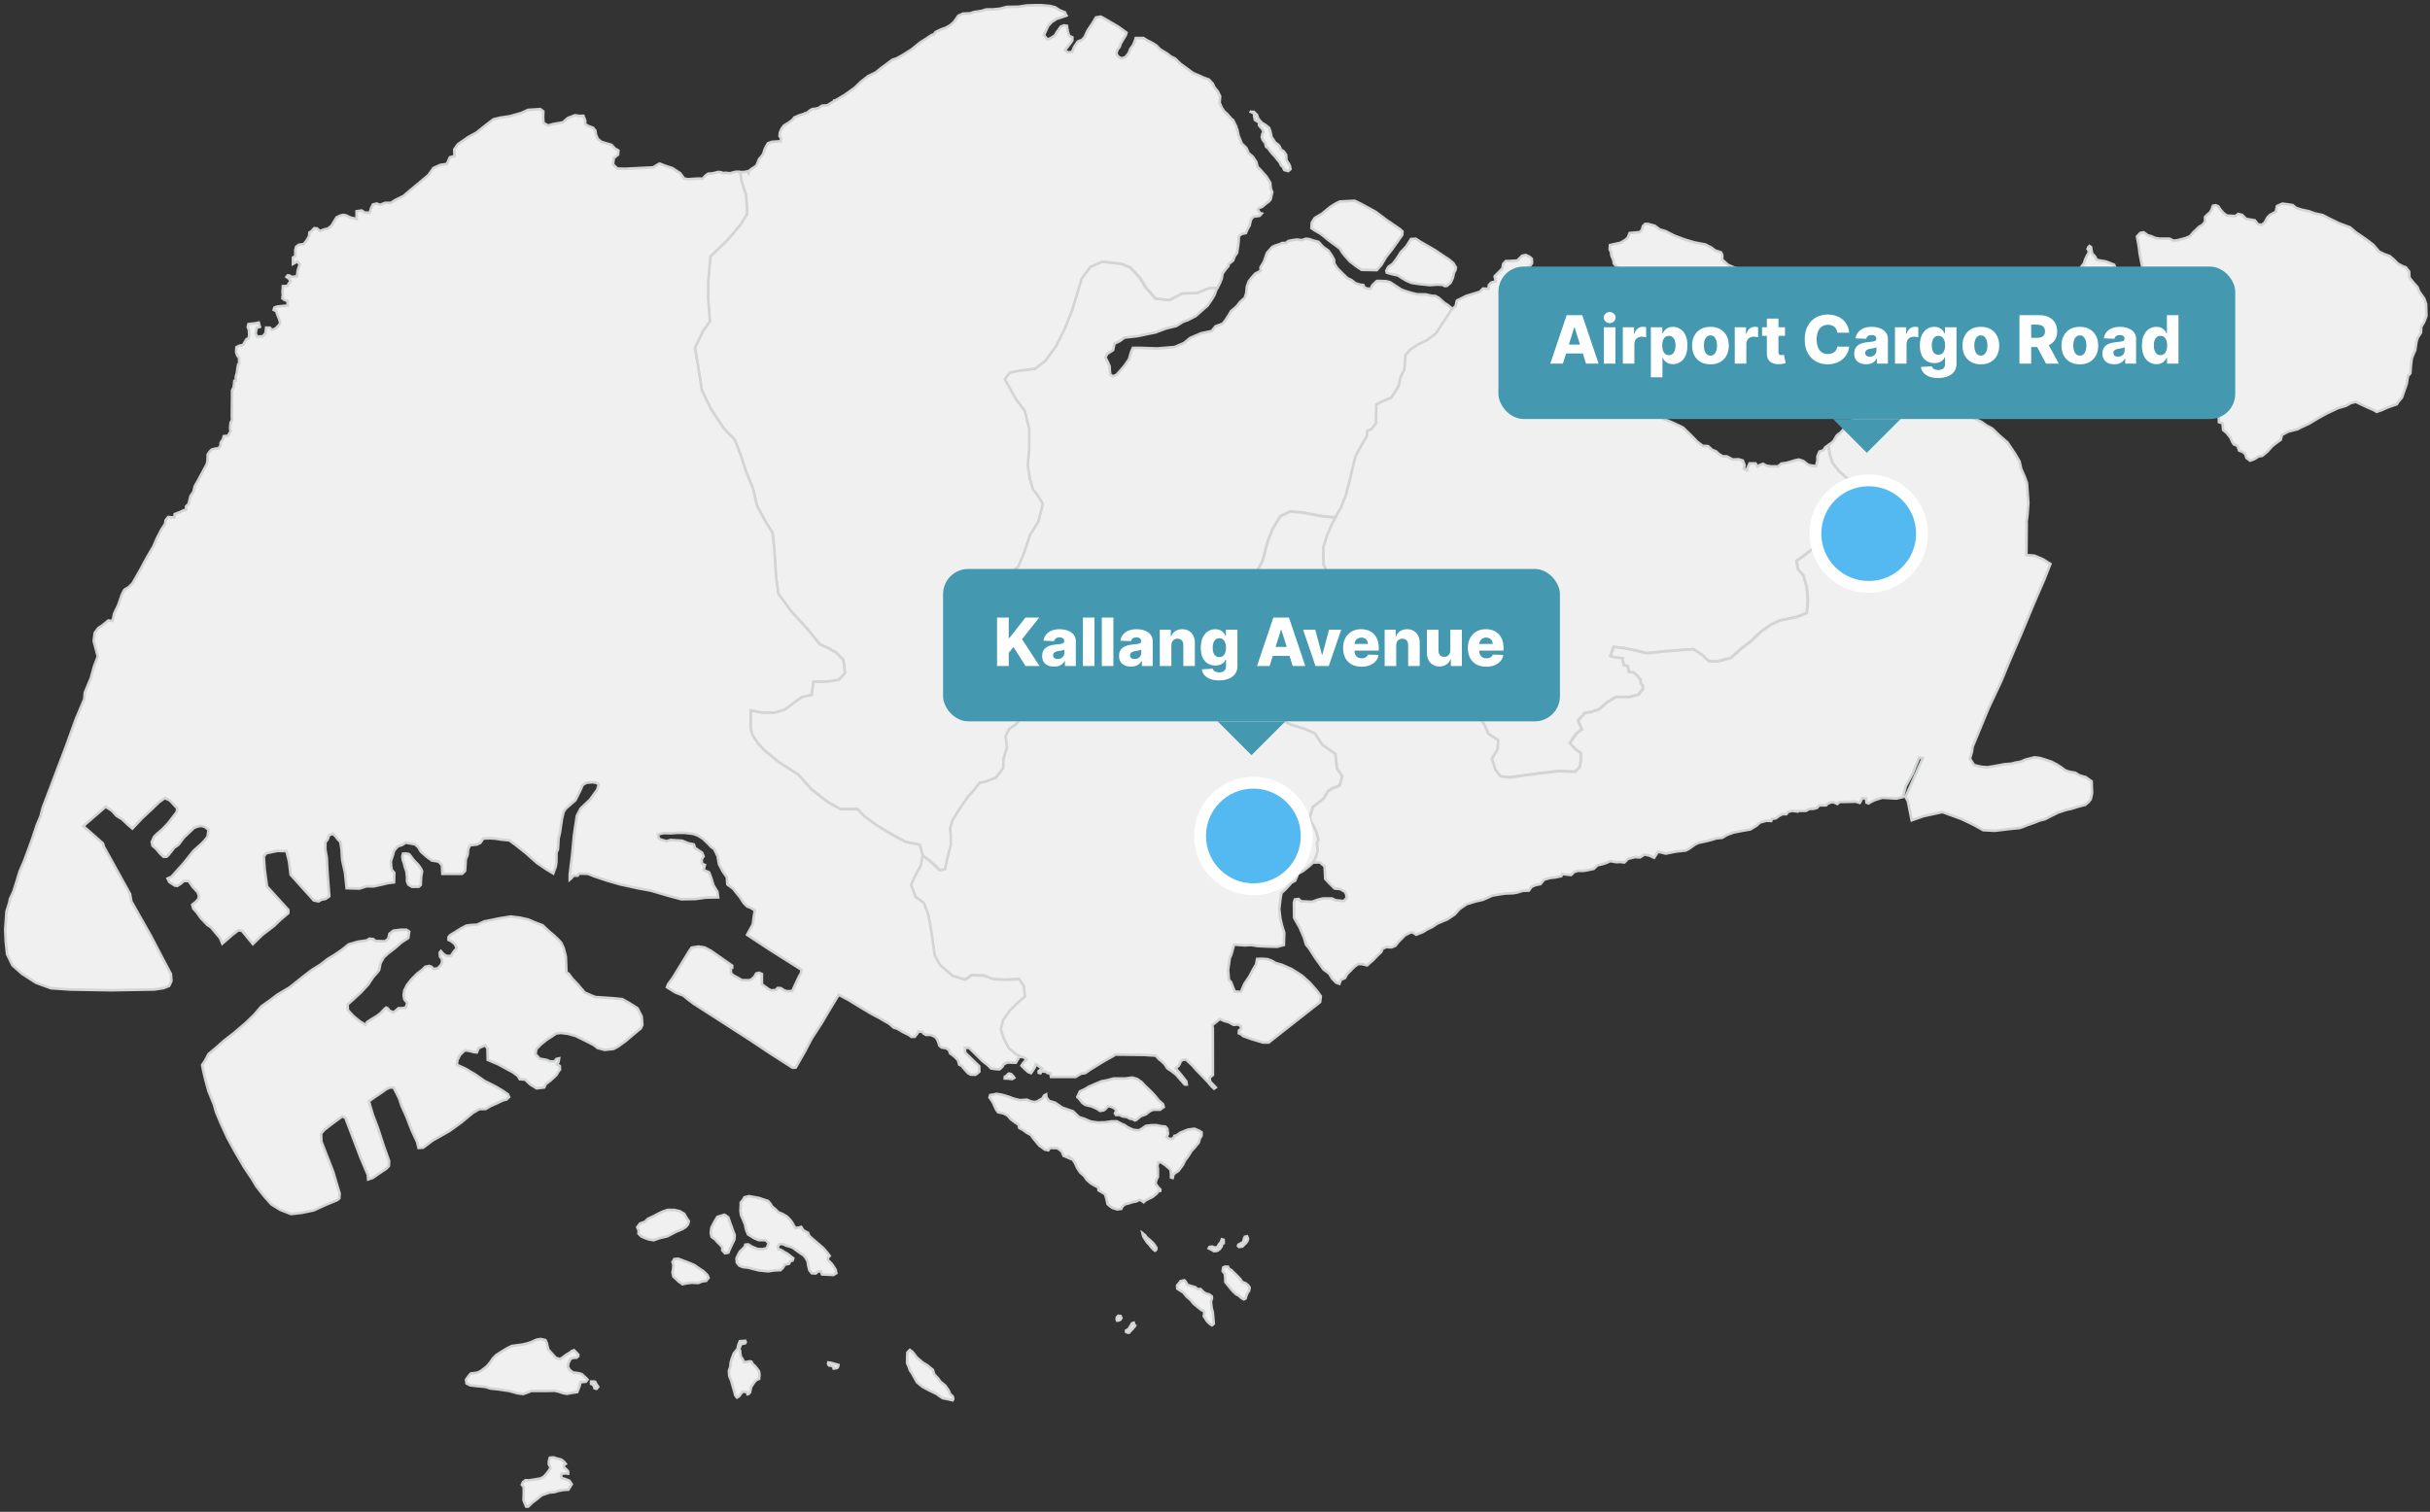 <svg width="466" height="290" viewBox="0 0 466 290" fill="none" xmlns="http://www.w3.org/2000/svg">
<rect x="0" y="0" width="466" height="290" fill="#333333" stroke="none"/>
<path d="M251.057 45.859L251.742 46.103L252.856 46.399L253.692 47.322L254.766 48.1L255.399 49.023L255.834 49.818L255.886 50.561L256.461 51.46L257.645 52.644L258.382 53.341L259.206 53.747L259.937 54.322L260.912 54.623L261.446 54.67L261.638 55.105L262.172 55.349L262.828 55.401L263.217 54.67L264.047 53.892H264.633L265.799 53.938L266.577 54.13L267.895 55.006L268.817 55.593L269.758 55.912L270.675 56.185L271.783 56.457L273.402 56.475L274.54 56.73L275.271 56.782L275.916 57.142L276.426 57.601L277.024 58.129L277.639 58.506L278.556 59.284L278.382 59.452L277.454 60.868L275.393 64.014L273.71 65.262L271.917 66.133L270.448 67.114L269.578 68.147L269.363 70.973L268.98 71.623L268.597 72.546L268.365 73.614L268.266 74.067L266.856 76.295L265.387 76.893L263.977 77.601L263.925 81.188L263.164 82.221L262.241 82.709L262.166 83.684L261.156 85.384L260.053 87.369L259.502 89.465L258.951 91.891L258.179 94.868L257.186 97.398L256.118 99.227L254.099 99.105L251.44 98.606L249.531 98.275L247.453 98.107L245.543 99.018L244.052 101.421L243.054 103.998L242.142 107.567L240.651 110.22L239.072 112.796L238.991 116.203L240.239 117.527L241.399 120.017L241.98 122.257L242.061 124.004L240.982 125.083L237.993 125.252L236.083 126.076V128.235L238.492 128.316L241.481 128.815L243.64 129.315L244.058 130.974L244.139 133.551L245.218 136.204L246.542 138.444L247.54 138.943L250.198 139.773L252.108 140.603L253.599 142.844L256.089 144.585L256.42 147.411L257.413 148.909L257.192 149.692L256.913 150.656L255.503 151.236L254.673 151.735L253.924 153.064L251.765 154.806L251.185 156.796L251.434 157.626L252.015 158.625L252.427 159.536L252.839 161.114L252.549 161.741L252.601 162.177L252.682 163.076L252.566 163.709L252.253 164.614L251.818 165.444L250.947 166.245L249.914 167.052L249.299 167.412L248.852 167.679L248.77 168.021L248.358 168.944L247.674 169.315L246.687 170.401L245.735 171.318L245.543 172.479L245.317 174.371L245.526 176.124L245.805 177.383L246.286 178.938L246.246 179.966L246.205 181.266L244.905 181.62L243.959 181.591L242.578 181.55L241.08 181.469L239.896 181.272L238.753 181.353L236.663 181.196L236.112 183.17L235.828 183.791L235.636 185.183L235.52 186.048L235.671 187.993L236.048 188.335L236.779 190.181L237.963 190.297L238.625 188.747L239.623 187.256L240.366 185.845L240.877 185.015L241.074 183.953L241.939 183.912L243.083 183.994L243.913 184.307L244.661 184.742L245.857 185.079L247.749 185.921L249.711 187.18L251.185 188.509L252.589 190.123L253.292 191.104L253.152 192.224L243.286 199.984H242.183L241.307 199.711L239.925 199.293L238.405 198.742L237.963 198.37L237.569 198.213L237.609 197.662L237.963 197.424V196.832L237.453 196.519L236.559 196.6L236.385 196.49L235.601 196.072L234.771 195.84L233.941 195.468L232.473 196.646L232.583 197.221L232.601 206.211L231.968 206.722L232.084 207.471L233.152 208.591L232.827 208.823L232.322 208.365L231.492 207.395L230.523 206.38L229.606 205.463L228.544 204.267L227.435 203.251L226.791 203.298L226.425 203.623L226.083 204.377L225.456 204.952L226.286 205.898L226.953 206.728L227.505 207.436L227.586 208.028H227.191L225.549 206.153L224.672 205.468L223.842 204.917L223.367 204.168L222.775 203.576L222.264 203.182L221.643 202.503L219.385 202.357L213.871 202.288L213.482 202.572L212.467 203.129L211.271 203.82L209.106 205.155L208.131 205.834L207.272 205.973L206.251 206.583H201.555L201.416 205.892L200.905 205.846L200.54 205.573L199.704 205.497L199.535 205.863L199.205 205.793L199.187 205.463L199.866 204.963L198.636 204.151L198.386 204.865L197.719 205.846L197.133 205.619L196.442 204.975L195.891 204.424L196.129 204.017L196.86 203.205L196.227 202.781L195.774 202.74L194.788 202.259L193.354 201.046L192.362 199.171L191.81 197.407L192.251 195.642L193.575 193.768L194.678 192.665L196.442 191.121L196.221 189.136L195.339 187.813L192.693 187.923L190.377 187.813L188.723 187.151L186.297 187.041L184.973 187.923L182.547 187.151L180.121 185.062L179.129 183.187L178.688 179.995L178.247 177.128L177.805 175.143L177.033 173.158L175.49 172.055L174.607 169.739L175.379 167.975L176.482 165.99L176.813 164.011L178.148 165.044L179.28 166.036L180.133 166.889L181.125 166.75L181.549 164.765L181.833 163.633L182.257 162.072V160.511L182.118 158.95L182.541 157.388L183.958 155.119L185.519 152.85L186.796 151.433L187.788 150.157L189.065 149.872L190.911 149.164L192.327 147.318V145.618L193.035 143.349L192.751 141.218L193.459 139.802L194.736 138.949L195.728 137.672L195.444 135.827L194.027 135.542H192.327L190.481 134.41L188.212 132.002L185.943 130.017L184.526 128.456L182.257 126.894L181.688 124.486L182.541 121.932L184.242 119.802L185.943 118.809L187.359 116.824L188.067 114.416L191.044 111.862L193.314 110.161L195.159 108.745L196.297 106.052L197.429 102.651L199.06 100.022L199.901 96.656L198.99 95.135L197.997 93.858L197.429 91.873L197.005 89.319L197.289 86.058V82.227L196.436 78.826L194.736 76.556L193.319 74.003L192.611 72.726L193.604 71.449L195.873 71.025L198.427 70.741L200.412 69.18L202.397 66.487L204.097 63.086L205.514 59.539L206.367 56.701L207.359 53.439L209.06 51.17L211.329 50.178L215.015 50.601L216.715 51.309L218.561 53.294L219.693 55.14L221.538 57.27L224.231 57.554L226.64 56.278L229.542 56.208L230.436 55.801L231.655 55.308L232.467 55.227L233.384 55.239L233.111 55.999L232.891 56.597L232.403 57.415L231.585 58.611L230.714 59.371L229.298 60.625L227.83 61.385L226.901 61.71L225.595 62.528L223.581 63.016L221.567 63.776L219.931 64.101L218.143 64.484L215.63 64.757L214.759 65.413L213.726 65.906L213.453 67.16L212.362 67.868L211.979 68.524L212.467 69.505L212.792 70.265L212.844 71.356L212.954 71.902L213.442 72.174L214.098 71.902L214.98 70.938L215.653 70.143L216.512 68.889L216.942 67.421L217.261 66.73H218.648L221.916 66.841L225.241 66.568L227.04 65.808L228.236 64.827L228.457 64.734L230.331 63.933L232.351 63.509L233.111 62.586L234.458 62.099L234.992 61.443L235.642 60.433L236.089 59.679L236.75 59.116L237.186 58.727L237.853 57.891L238.712 57.113L238.997 56.214L239.118 54.948L239.484 53.968L240.018 53.271L240.715 52.493L241.411 52.128L241.736 51.965V51.269L242.351 50.247L242.967 48.512L243.988 47.368L244.522 47.125L245.52 46.794L245.863 46.608H246.594L246.623 46.556L247.093 46.225L247.999 46.045L248.678 45.952L249.664 46.062L250.43 45.801L251.057 45.859ZM278.15 54.258L277.483 54.832L277.1 54.879L276.624 54.641L275.666 54.594L274.232 54.693L272.317 54.502L270.692 54.264L269.688 53.834L268.73 53.259L268.063 52.83L266.96 52.592L265.956 52.308L265.857 51.925L266.24 51.205L267.099 50.584L267.767 49.725L268.626 48.384L269.676 47.281L270.588 45.848L271.499 45.801L272.311 46.33L274.128 47.38L275.277 48.047L276.473 48.86L277.86 49.771L278.719 50.491L279.195 51.303L279.096 51.832L278.806 52.36L278.614 53.317L278.15 54.258ZM264.946 50.764L264.035 51.814L261.116 51.768L260.111 51.1L258.869 50.143L257.958 49.139L257.384 48.419L256.954 47.699L256.188 47.125L254.946 46.213L253.222 44.826L252.073 44.159L251.498 43.776L251.545 42.725L252.119 41.814L253.507 41.001L255.085 39.707L256.136 39.04L256.948 38.657L259.769 38.511L260.965 39.086L263.785 40.618L266.031 42.296L268.423 43.921L268.951 44.397L268.904 45.064L266.989 47.792L265.747 49.371L264.946 50.764Z" fill="#F0F0F0" stroke="#D2D4D5" stroke-width="0.5"/>
<path d="M310.167 64.873L310.898 65.483L311.67 66.075L311.955 66.742L312.013 67.555L311.891 68.019L311.345 68.164L310.736 67.984L310.452 67.392L309.865 66.899L309.035 66.069L308.565 65.796L307.88 65.407L307.149 64.989H306.644L306.215 65.46L305.971 66.034L305.669 66.028L305.28 65.784L305.425 65.216L305.774 64.809L305.814 64.241L305.646 63.422L304.851 62.801L303.545 61.78L302.75 61.478L302.187 60.822L302.001 59.847L301.676 59.116L301.328 58.791L300.881 58.059L300.184 57.665L299.807 57.305L299.116 57.142L298.878 56.545L298.403 56.103L297.677 55.686L297.044 55.105L296.818 54.536L296.859 53.95L297.491 53.73L298.037 53.788L298.565 54.235L299.174 54.722L299.784 55.558L300.109 56.452L300.718 56.754L301.96 57.264L302.593 57.531L303.406 57.961L303.992 58.611L304.944 59.47L305.837 60.607L306.569 61.501L307.486 62.378L308.194 63.109L309.192 64.107L310.167 64.873ZM294.63 54.623L294.874 55.895L294.781 56.87L294.537 57.792V58.669L294.827 59.4L296.302 60.091L298.728 62.296L302.14 65.605L304.236 67.143L307.103 69.128L306.441 70.666L303.353 72.54L303.574 73.864L304.34 74.792L305.779 73.753L308.536 72.21L310.411 71.327L312.286 71.107L313.829 72.21L315.263 73.643L316.586 75.733L317.689 78.159L319.012 80.364L320.667 81.026L322.762 82.018L324.613 83.823L325.443 84.7L326.517 85.524L327.538 85.57L328.368 86.302L329.1 86.592L329.634 87.079L330.319 87.515L331.195 87.561L332.269 88.147L333.389 88.101L334.219 88.344L334.555 89.221L334.41 89.906L335.043 90.242L335.089 89.807L335.53 88.884H336.111H336.645L337.034 89.465L337.666 89.122L338.102 88.977L338.734 89.32L339.611 89.465H340.975L341.607 88.931L342.582 88.786L343.459 88.542L344.236 88.298L344.968 88.153L345.844 88.449L346.721 89.128L347.284 89.285L348.247 89.424L348.531 88.374V87.532L348.92 86.621L349.698 86.36L350.017 85.802L350.603 85.396L350.87 87.137L351.422 88.791L352.745 90.446L354.509 91.989L355.833 92.761L356.494 94.636L356.053 96.731L354.289 97.614L353.517 98.496L352.194 100.701L350.098 102.796L348.885 104.23L347.342 105.443L345.357 106.987L344.474 107.538L344.805 109.192L345.798 110.295L346.459 112.611L346.68 115.037L346.459 117.573L344.474 118.345L341.276 119.007L339.622 119.779L337.748 121.102L335.763 122.977L333.888 124.41L331.903 126.175L329.477 126.836H327.713L326.389 125.623L324.735 124.521L322.86 124.631L318.896 124.962L315.809 125.293L313.493 124.741L311.398 124.3L309.413 124.08L308.809 125.803L309.714 126.07L311.171 126.21L311.148 126.622L311.392 127.562L312.112 127.672L312.349 128.868L313.197 128.92L313.742 129.361L314.567 130.29L314.683 131.178L315.014 131.445L315.031 132.141L314.154 133.238L312.5 133.679H309.854L308.2 134.672L306.546 136.105L305.112 136.546L303.899 136.767L302.576 138.201L303.348 139.855L302.245 140.737L301.032 142.501L302.135 143.714L303.127 144.376V146.03L302.906 147.133L302.024 148.015L298.826 147.905L295.849 148.236L292.541 148.677L289.453 149.118L287.688 148.897L286.696 147.574L286.034 145.479L287.137 143.714L287.247 141.95L285.373 140.737L284.601 138.973L283.277 136.988L280.631 134.451L278.315 132.577L276.22 130.04L273.904 129.158L272.36 127.724L271.147 126.291L271.478 124.416L270.927 121.99L269.824 120.777L265.964 120.557L264.09 119.895L262.325 119.233L260.34 118.792L258.907 116.917L258.245 115.594L258.135 113.389L256.811 111.735L254.826 110.301L253.724 108.206V104.892L254.496 102.466L255.598 100.04L256.074 99.221L257.142 97.393L258.135 94.862L258.907 91.885L259.458 89.459L260.009 87.364L261.112 85.379L262.122 83.678L262.197 82.703L263.12 82.216L263.881 81.182L263.933 77.596L265.343 76.888L266.812 76.29L268.222 74.061L268.547 72.54L268.93 71.618L269.313 70.968L269.528 68.141L270.398 67.108L271.867 66.127L273.66 65.256L275.343 64.008L278.332 59.447L278.507 59.278L279.157 58.686L279.383 57.665L281.147 56.783L283.794 55.964L284.398 55.355L285.419 55.401L285.541 54.641L286.005 54.182L286.835 53.985L286.626 53.004L287.183 52.435L287.671 51.942L288.106 51.495L288.286 50.601L288.785 50.079H289.372L290.962 49.974L291.432 49.516L291.902 49.057L292.587 48.912L293.318 49.255L293.754 49.644L293.8 50.474L293.458 50.961L293.069 51.304L293.016 51.936L293.649 51.983L293.841 52.424L294.032 53.103L294.473 53.637L294.63 54.623Z" fill="#F0F0F0" stroke="#D2D4D5" stroke-width="0.5"/>
<path d="M239.879 21.447H240.448L241.046 22.045L241.266 22.701L241.649 23.189L242.085 23.624L242.572 23.897L242.793 24.059L243.391 24.552L243.663 25.371L243.826 26.241L244.151 26.729L244.534 27.327L245.132 27.762L245.457 28.197L245.619 28.685L246.165 29.01L246.652 29.718L246.705 30.751L247.088 31.297L247.361 31.784L247.471 32.44L247.036 32.823L246.275 32.603L246.002 32.005L245.677 31.732L245.405 31.134L245.022 30.699L244.476 29.991L244.041 29.555L243.605 29.01L243.17 28.412L242.787 28.139L242.625 27.431L242.189 26.886L241.969 26.34L242.079 25.684L242.3 25.359L242.079 24.761L241.696 24.378L241.423 23.995L241.533 23.612L241.208 23.34L240.663 23.014L240.5 22.306L240.553 21.819L239.879 21.447ZM239.879 21.447H239.792L239.682 21.337L239.879 21.447ZM201.718 4.204L201.01 4.964L200.627 5.782L200.192 6.763L200.9 7.582L201.608 7.257L202.316 6.769L202.699 6.113L203.407 5.132L203.593 5.034L204.063 4.86L204.609 4.97L204.667 5.51L204.719 5.73L204.881 6.438L205.102 6.926L205.647 7.146V7.257L205.636 7.286L205.642 7.454L205.647 7.442V7.75L205.322 8.238L204.777 8.946L204.231 9.601L204.719 10.037L205.589 9.985L205.973 9.004L206.681 7.971L207.499 7.646L207.992 7.1L208.538 5.899L209.519 4.43L210.175 3.339L211.103 3.194L211.962 3.664L214.452 5.115L216.031 6.258L215.868 6.804L215.485 7.402L214.94 8.33L214.719 8.986L214.336 9.474L214.115 10.072L214.168 10.507L214.493 10.89L215.091 11.215L215.851 10.942L216.449 10.182L216.774 9.364L217.261 8.708L217.534 8.11L217.807 7.292H219.275L219.972 7.727L220.947 8.214L221.724 8.702L222.502 9.48L223.843 10.286L224.545 10.844L225.317 11.209L226.402 12.254L227.476 13.032L228.794 14.007L229.96 14.494L230.79 14.883L231.806 15.243L232.543 16.003L232.88 16.735L233.512 17.512L233.982 18.453L233.878 19.851L233.982 19.927L234.255 20.583L234.749 21.343L235.294 21.83L235.782 22.376L236.258 22.933L236.432 22.974L236.757 23.63L237.03 24.175L237.302 24.994L237.523 26.027L238.121 27.495L238.092 27.512L238.556 27.93L238.991 28.366L239.212 28.801L239.485 29.451L239.543 29.457L240.251 30.055L240.907 31.035L241.168 32.028L241.702 32.562L242.868 33.874L243.6 35.058L243.704 36.213L243.977 36.81L243.681 38.221L243.379 38.61L242.723 39.097L242.015 39.695L241.359 39.916L241.197 40.188L241.417 40.513L241.58 40.838L241.963 40.949L241.58 41.384L240.982 41.494L240.384 41.547L239.897 42.144L239.624 43.288L239.299 43.833L238.916 44.704L238.155 44.866L237.558 45.302V46.062L237.447 47.095L237.227 48.511L236.739 49.219L236.467 49.98L235.921 50.415L235.573 50.728L235.596 50.989L235.108 51.587L234.725 52.075L234.453 52.51L234.29 53.439L233.965 54.257L233.466 55.238L232.549 55.226L231.736 55.308L230.517 55.801L229.624 56.207L226.722 56.277L224.313 57.554L221.62 57.269L219.774 55.139L218.643 53.294L216.797 51.309L215.096 50.601L211.411 50.177L209.141 51.169L207.441 53.439L205.595 59.539L204.179 63.085L202.479 66.486L200.494 69.179L198.509 70.74L195.955 71.025L193.686 71.448L192.693 72.725L194.817 76.556L196.518 78.825L197.371 82.227V86.057L197.087 89.319L197.51 91.873L198.079 93.858L199.072 95.135L199.983 96.655L199.141 100.021L197.51 102.651L196.379 106.052L195.241 108.745L193.395 110.161L191.126 111.862L188.149 114.415L187.44 116.824L186.024 118.809L184.324 119.801L182.623 121.931L181.77 124.485L182.339 126.894L184.608 128.455L186.024 130.016L188.294 132.001L190.563 134.41L192.409 135.542H194.109L195.525 135.826L195.81 137.672L194.817 138.949L193.54 139.802L192.832 141.218L193.117 143.348L192.409 145.617V147.318L190.992 149.164L189.147 149.872L187.87 150.156L186.877 151.433L185.601 152.849L184.039 155.118L182.623 157.388L182.199 158.949L182.339 160.51V162.072L181.915 163.633L181.631 164.765L181.207 166.75L180.215 166.889L179.361 166.036L178.23 165.043L176.895 164.01L176.343 162.025L173.586 161.48L170.609 159.825L168.073 158.282L165.647 156.517L164.434 155.194H161.125L158.589 153.76L155.501 151.334L153.075 148.577L149.436 146.262L146.569 143.946L145.356 142.623L144.253 140.968L143.922 139.755V136.227L146.128 136.662H148.554L150.429 136.11L152.193 134.787L153.737 133.684L155.612 133.243L155.942 130.713H158.479L160.794 130.382L162.013 129.059L161.682 126.528L160.359 125.205L158.815 124.323L157.161 123.551L154.735 120.573L151.537 117.044L149.221 113.852L148.78 110.544L148.449 105.257L148.119 102.169L146.795 100.079L145.141 96.992L144.369 93.683L142.936 90.155L141.943 87.073L140.84 84.316L138.745 82.11L136.319 78.477L134.555 74.844L133.783 69.881L133.231 66.689L134.775 63.491L136.099 61.617L135.768 57.206V54.124L136.209 49.161L139.407 46.079L141.943 43.102L143.266 41.007L143.046 37.478L142.164 34.721L141.926 33.02L142.773 32.986L143.388 32.852L143.539 33.125L143.626 32.817L144.062 32.434L144.659 32.051L145.043 31.778L145.263 31.291L145.588 30.473L145.913 30.148L146.348 29.55L146.673 28.569L146.946 28.023L147.271 27.478L148.032 27.205L149.72 27.095L149.773 26.497L149.5 26.114L149.552 25.458L149.877 24.698L150.313 24.1L151.293 23.502L151.949 23.014L152.332 22.527L153.365 22.092L154.317 21.807L154.375 21.709H154.648L154.927 21.494L155.304 21.186L155.768 20.931L156.366 20.861L156.975 20.716L157.469 20.385L157.637 20.269L158.664 20.2L159.982 19.375L159.994 19.294L160.115 19.311L160.771 18.928L161.967 18.22L163.876 16.856L165.13 15.661L166.436 14.628L167.904 13.92L168.995 13.049L171.12 11.47L171.938 11.198L173.029 10.6L174.77 9.509L176.459 8.145L177.928 7.216L178.607 6.74L179.089 6.583L179.344 6.218L179.559 6.067L180.487 5.632L181.416 5.307L182.304 4.784L182.31 4.778L182.339 4.761L182.35 4.738L182.989 4.146L183.767 3.026L184.678 2.608L186.042 2.555L186.727 2.312L188.259 2.08L189.129 1.807H190.325L191.695 1.679L193.111 1.319L195.253 1.29L196.907 1.046L198.514 1H199.733L201.341 1.145L202.316 1.389L203.245 1.975L204.22 2.364L204.394 2.788L204.522 2.991L204.179 3.113L203.523 3.333L202.653 3.606L201.718 4.204Z" fill="#F0F0F0" stroke="#D2D4D5" stroke-width="0.5"/>
<path d="M368.549 77.333L369.831 77.751L370.592 77.71L372.42 78.517L373.871 78.9L375.299 79.353L376.86 79.55L377.574 80.003L378.613 80.2L378.671 80.299L379.983 80.932L380.882 81.564L382.043 82.197L383.471 83.573L384.951 84.844L386.379 86.962L387.278 88.494L387.597 89.922L388.23 91.35L388.706 92.673L388.973 96.428L388.816 98.651L388.601 100.346L388.654 100.387L388.601 106.487L390.134 106.591L391.776 107.276L393.204 108.176L392.043 111.136L390.14 115.523L387.557 121.722L385.386 126.76L383.802 130.619L381.318 135.907L379.095 141.305L378.299 143.208L378.143 144.265L377.771 145.536L378.566 146.754L379.89 147.074L381.109 147.178L382.432 146.969L384.388 146.598L385.711 146.493L386.506 146.284L387.458 146.128L388.462 145.704L390.157 145.28L391.109 145.385L392.165 145.704L393.436 146.128L394.44 146.656L395.183 147.132L396.031 147.764L396.826 148.031L397.986 148.24L398.729 148.716L400 149.088L401.109 149.883L401.132 150.573L401.19 152.17L400.941 153.296L400.563 153.795L400.552 153.812H400.523L399.913 154.369L398.491 154.747L397.278 155.124L396.17 155.373L394.707 155.855L393.309 156.546L392.183 157.132L391.097 157.405L390.076 157.823L388.863 158.241L387.922 158.618L387.296 158.827L385.502 159.007L382.507 159.361L380.319 159.245L378.474 158.217L376.175 157.109L372.484 155.768L368.822 156.575L366.604 157.353L365.867 153.667L365.409 152.872L368.735 145.437L368.038 145.315L366.726 148.519L365.496 150.736L364.898 152.889L363.668 153.179L360.957 153.017L359.46 153.493L358.885 153.783L358.311 154.114L357.939 153.951L357.852 153.15L357.138 153.104L356.645 154.009L355.873 153.771L353.551 153.83H352.756L352.362 154.224L351.636 153.893H351.172L350.51 154.16L350.179 154.491H348.856L348.461 154.955L347.736 155.153H347.074L346.279 155.547H344.764L344.729 155.669L343.719 155.53L342.936 155.716L342.57 156.174H341.833L341.09 156.563L340.539 156.975L339.802 157.068L339.662 157.48L338.786 157.434L337.544 157.759L336.807 158.403L335.64 159.105L333.725 159.436L332.402 159.703L331.148 160.167L330.289 160.696L329.099 160.829L328.24 161.096L327.184 161.363L325.663 161.694L325.002 162.025L324.009 162.75L323.284 163.145L321.432 163.342L319.453 163.737L317.967 163.383L317.207 164.532L316.273 164.097L316.214 164.091L315.355 163.911L314.514 164.462L313.498 164.416L312.21 164.741L311.519 165.432L310.643 165.339L309.952 165.385L308.814 165.17L308.089 165.501L307.294 165.768L306.371 165.966L305.622 166.668L304.247 166.958L303.556 167.051H302.54L301.85 167.283L301.298 167.834L300.7 167.788L299.58 167.666L299.412 168.067L298.309 168.299L297.224 168.421L296.104 168.752L295.407 169.593L294.484 169.779L293.707 170.115L293.196 170.835L292 170.882L290.944 171.207L290.114 171.346L288.686 171.392L287.682 171.543L286.191 171.793L284.409 172.588L282.958 172.919L281.24 173.447L279.899 174.364L278.976 175.403L277.595 176.326L275.616 177.167L274.676 177.811L273.735 178.258L272.841 178.804L271.565 179.291L270.909 178.845L270.462 178.891L269.469 179.384L268.181 180.673L267.589 181.416L266.898 181.712H266.405L265.859 181.66L265.116 182.008L264.89 182.6L264.106 183.337L263.416 184.074L262.174 185.177L261.152 184.927H260.456L259.765 185.42L259.069 186.117L258.326 186.86L257.919 187.614L257.142 187.951L256.852 188.717L256.248 188.497L255.453 187.701L254.878 186.738L253.816 185.966L252.992 184.805L252.348 183.929L251.75 183.006L251.013 181.857L250.461 181.213L250.055 179.825L249.214 177.893L248.175 176.059L248.134 173.133L248.314 172.547L249.022 172.443L249.515 172.89L251.547 172.988L252.29 172.739L252.882 172.541L253.723 172.344H255.406L256.149 172.692L257.687 172.843L258.279 172.199L258.123 171.421L257.832 171.009L256.997 170.533L255.94 170.44L255.017 169.518L254.141 168.595L254.019 166.209L253.131 165.426L251.837 165.461L252.272 164.631L252.586 163.725L252.702 163.093L252.62 162.193L252.568 161.758L252.858 161.131L252.446 159.552L252.034 158.641L251.454 157.643L251.204 156.813L251.785 154.822L252.945 153.911L253.944 153.081L254.692 151.752L255.522 151.253L256.933 150.672L257.432 148.931L256.434 147.439L256.103 144.619L253.613 142.877L252.116 140.637L250.206 139.807L247.548 138.977L246.55 138.478L245.22 136.238L244.141 133.579L244.06 131.008L243.642 129.348L241.483 128.849L238.494 128.35L236.085 128.269V126.11L237.994 125.28L240.984 125.112L242.063 124.032L241.982 122.291L241.401 120.05L240.241 117.561L238.993 116.231L239.074 112.83L240.653 110.259L242.15 107.601L243.061 104.032L244.06 101.46L245.551 99.052L247.461 98.141L249.539 98.309L251.448 98.64L254.106 99.139L256.126 99.261L255.65 100.079L254.547 102.505L253.775 104.931V108.239L254.878 110.335L256.863 111.768L258.186 113.422L258.297 115.628L258.958 116.951L260.392 118.826L262.377 119.267L264.141 119.929L266.016 120.59L269.876 120.811L270.978 122.024L271.53 124.45L271.199 126.325L272.412 127.758L273.956 129.192L276.272 130.074L278.367 132.61L280.683 134.485L283.329 137.021L284.653 139.006L285.424 140.771L287.299 141.984L287.189 143.748L286.086 145.512L286.748 147.608L287.74 148.931L289.505 149.152L292.592 148.71L295.901 148.269L298.878 147.938L302.076 148.049L302.958 147.167L303.179 146.064V144.41L302.186 143.748L301.084 142.535L302.297 140.771L303.399 139.888L302.627 138.234L303.951 136.801L305.164 136.58L306.597 136.139L308.251 134.705L309.906 133.713H312.552L314.206 133.272L315.083 132.175L315.065 131.478L314.734 131.211L314.618 130.323L313.794 129.395L313.249 128.954L312.401 128.901L312.163 127.706L311.444 127.596L311.2 126.655L311.223 126.243L309.766 126.104L308.861 125.837L309.464 124.113L311.449 124.334L313.545 124.775L315.86 125.326L318.948 124.995L322.912 124.665L324.787 124.554L326.441 125.657L327.764 126.87H329.529L331.955 126.208L333.94 124.444L335.814 123.01L337.799 121.136L339.674 119.812L341.328 119.041L344.526 118.379L346.511 117.607L346.732 115.071L346.511 112.645L345.849 110.329L344.857 109.226L344.526 107.572L345.408 107.021L347.393 105.477L348.937 104.264L350.15 102.83L352.245 100.735L353.569 98.529L354.341 97.647L356.105 96.765L356.546 94.67L355.885 92.795L354.561 92.023L352.797 90.479L351.474 88.825L350.922 87.171L350.655 85.43L351.619 84.6L352.211 83.59L352.536 83.276L352.855 83.097L354.114 81.71L355.147 80.822L355.478 79.695L356.453 79.243L356.906 78.529L357.62 78.268L358.787 77.943L360.406 77.716L361.329 77.943L362.878 77.49L364.167 78.088H364.962L366.071 77.594L366.825 77.409L367.696 77.322L368.549 77.333ZM334.514 70.432L334.207 70.519L333.859 70.473L333.423 70.212L332.332 69.074L331.107 67.983L331.061 67.374L330.492 66.631L330.887 66.544L331.456 66.979L332.024 67.066L332.547 67.327L333.156 67.588L333.766 67.809L333.719 68.291L333.806 68.639L334.067 68.859L334.329 69.254L334.155 69.562V69.91L334.462 70.258L334.514 70.432ZM329.059 64.495L328.838 64.716L328.356 64.541L328.049 64.06L327.439 63.45L326.696 62.841L327.091 62.62L327.265 62.707L327.834 62.794L328.229 63.056L328.623 63.45L328.844 64.06L329.059 64.495ZM403.483 57.675L402.566 57.809L401.881 57.577L401.126 57.118L400.175 56.334L399.583 55.876L398.962 55.093L398.567 54.239L398.335 53.456L398.039 52.637L398.399 52.144L398.724 51.749L399.118 51.192L399.641 50.502L399.867 49.782L400.227 49.027L400.523 48.534L400.558 48.041L400.331 47.779L400.465 47.455L400.697 47.193L400.993 47.391L401.092 48.047L401.225 48.667L401.55 48.964L401.846 49.323L402.043 49.817L402.926 50.014L403.808 50.148L404.661 50.472L405.416 50.769L405.775 51.587L406.333 52.243L407.151 53.258L407.546 54.21V54.965L407.348 55.748L407.151 56.433L406.692 56.956L405.909 57.019L404.992 57.217L404.11 57.449L403.483 57.675ZM336.65 52.626L337.057 52.974H343.754L344.689 52.568L345.501 52.161L346.198 51.929L350.562 51.987L351.259 51.755H353.302L355.107 52.045L356.854 52.336L358.195 52.742L359.361 52.974L360.058 53.206L360.986 53.264L361.567 52.568L362.675 52.742L363.842 52.974H364.95L365.821 52.626L366.401 52.394L366.982 52.452L367.214 53.322L367.388 53.67L368.143 53.554L368.665 53.09L369.013 52.8L370.354 52.626L370.586 53.206L371.05 53.496L371.515 54.077L371.457 54.657L371.631 55.708L371.863 56.288L371.805 57.101L371.979 57.913L371.747 58.436L371.399 59.364L371.515 60.531L372.153 61.053L372.501 61.401L372.85 61.575L372.675 61.982L372.037 61.808L371.045 61.517L369.704 61.692L369.065 62.098L368.253 61.75L367.144 62.098L366.448 62.388L365.983 62.62H364.817L364.236 62.33L363.302 62.098L362.954 62.446L362.431 62.62L361.503 62.446L360.51 62.214L359.64 62.446L358.531 62.504L358.009 62.794L357.254 63.259L356.616 63.433L356.442 63.897L355.803 64.071L354.875 64.303L354.526 65.116L354.41 65.812L353.946 66.045L353.366 66.335L352.959 66.857L352.437 67.379L351.566 67.554L351.45 66.915L350.696 66.857L350.29 67.031L350.115 67.438L349.245 67.96L348.136 68.076L347.086 68.424L346.093 68.656L344.753 69.063L343.47 69.527L341.955 69.759L340.672 69.875L340.034 70.34L339.041 70.223L338.577 69.411L338.171 68.418L337.358 67.194L336.546 66.671L336.139 65.621L335.501 64.628L334.747 64.164L333.754 63.99H332.181L331.543 63.294L331.136 62.481L330.846 61.726L330.556 60.502L329.273 59.335L328.107 58.929L326.186 58.755L325.135 58.174L323.794 57.768L322.86 57.304L321.345 56.021L320.707 55.441L319.952 55.035H319.488L318.617 55.267L317.509 54.976H316.638L315.588 54.454L315.472 54.048L314.775 53.119L314.311 52.597H313.556L313.092 53.119L312.512 53.177L311.989 52.829L311.583 52.539L311.235 52.133L310.886 51.61L310.19 51.32L309.493 50.565L309.377 49.869L309.029 49.056L308.913 48.302L308.681 47.837L308.739 47.025L309.435 46.851L310.776 46.561L311.647 46.038L312.169 45.574L312.517 44.703L314.438 44.529L314.845 44.123L315.077 43.368L315.483 42.962H316.064L317.346 43.31L318.275 44.007L319.441 44.355L321.014 45.168L322.994 45.922L324.973 46.503L327.068 46.909L328.176 47.489L328.873 48.012L330.039 48.418L330.272 48.882V49.811L331.38 50.803L332.721 51.384L333.592 51.616L335.803 51.906L336.65 52.626ZM448.609 42.852L450.646 43.606L451.812 44.599L452.863 45.295L453.855 45.992L455.08 46.92L456.247 48.261L457.175 48.725L458.284 49.132L459.096 49.828L459.851 50.583L460.722 51.047L461.36 51.279L461.998 52.092L462.056 53.258L462.811 54.187L463.624 55.116L463.914 55.888L464.906 57.286L465.254 58.337L465.312 60.606L464.848 61.831L464.326 62.702L464.268 63.81L463.629 64.802L463.397 65.615L463.165 67.188L462.875 67.826L462.527 68.697L462.352 69.98L462.236 71.611L461.772 72.133L461.54 73.59L461.018 75.105L460.611 76.271L459.973 77.026L459.625 77.548L457.936 78.128L456.769 78.651L455.777 78.999L455.196 78.651L453.855 78.07L452.631 77.49L451.76 77.084L450.832 77.316L449.897 77.838L448.324 78.302L446.229 79.295L444.54 80.224L442.793 81.274L441.162 82.029L440.64 82.319L438.835 82.783L437.61 83.422L437.378 84.35L436.74 84.815L436.275 85.163L435.753 85.569L434.818 86.62L433.826 87.432L433.129 87.548L432.311 88.071L431.499 88.361L430.802 87.838L430.57 87.084L429.99 86.62L429.409 86.445L429.061 85.511L428.364 85.221L428.074 84.757L427.726 83.944L426.971 83.01L426.333 82.487L426.217 81.204L425.52 80.972V80.102L424.592 79.463L423.483 78.239L422.317 76.782L421.62 75.789L420.924 74.797L420.285 74.159H419.293L418.77 73.578L418.887 72.998L418.945 71.918L418.422 70.81L417.958 70.055L417.552 69.417L417.087 68.662L416.037 67.612L415.166 67.031L413.942 66.683L413.419 65.458L412.02 65.11L410.97 64.762L410.68 64.065L410.273 63.073L409.809 62.725L409.403 62.377L410.332 61.738L410.506 61.216L410.796 60.403L411.26 59.236L411.899 58.186L412.305 57.431L412.769 55.51L412.363 54.112L411.899 53.589L411.318 52.539L410.854 51.372L410.564 49.915L410.332 48.691L410.157 47.292L409.809 45.371L410.448 44.674L411.086 44.558L411.899 45.139L412.537 45.313L413.35 45.661L414.168 45.777H414.981H416.031L416.844 46.183L417.656 46.067L418.527 45.835L419.165 45.661L419.978 45.313L420.616 44.558L421.725 43.508L422.392 43.113L422.856 42.533V41.627L423.379 41.105L423.843 40.699L424.133 40.176L424.366 39.48L424.888 39.364L425.41 39.596L425.758 40.118L426.339 40.815L427.006 41.337L428.637 41.453L429.218 41.047L429.972 41.221L430.727 41.975L431.365 42.092L432.416 42.266L432.996 43.02L433.692 43.136L434.273 42.73L434.853 41.679L435.318 41.215L436.426 40.635L436.658 39.526L437.703 39.062L438.986 39.236L439.682 39.352L440.321 39.874L441.371 40.223L442.77 40.513L443.878 40.919L445.451 41.267L446.56 41.848L448.609 42.852Z" fill="#F0F0F0" stroke="#D2D4D5" stroke-width="0.5"/>
<path d="M108.948 282.227V282.685L108.426 282.621L107.671 282.72L107.607 283.08L107.671 283.503L108.327 283.701L109.18 284.026L109.639 284.711L109.314 285.233L108.989 285.755L108.205 285.79L107.062 285.988L106.371 286.214L105.355 286.313L104.015 286.771L103.69 286.968L102.999 287.56L102.146 288.181L101.292 289H100.898L100.637 288.379L100.404 287.787L100.439 286.411V285.233L100.074 284.815L100.306 284.293L100.799 283.933L101.42 283.968L102.5 283.805L103.643 283.608L104.264 283.283L104.757 282.761L105.152 282.238L105.547 281.646L105.448 281.222L105.251 280.897V280.305L105.448 279.621L106.139 279.557L106.731 279.754L107.613 279.98L108.17 280.404L108.495 280.799L108.17 281.025L108.135 281.449L108.559 281.809L108.948 282.227ZM114.723 266.028L114.404 266.411L114.009 266.312L113.91 265.987L113.748 265.627L113.353 265.465V265.006H113.812L114.137 265.07L114.369 265.529L114.723 266.028ZM160.441 262.435L159.878 262.511L159.831 262.191L159.413 261.971L158.972 261.924L158.798 261.628L158.845 261.356L159.408 261.431L160 261.605L160.783 261.826L160.737 262.093L160.592 262.336L160.441 262.435ZM182.809 268.314L182.693 268.605L181.939 268.431L180.772 268.198L180.075 267.734L179.611 267.386L178.27 266.747L176.872 265.993L175.879 265.175L175.473 264.478L174.893 263.428L174.486 262.847L174.254 262.151L173.964 261.512V260.23L174.022 259.417L174.486 258.953L174.951 259.301L175.299 259.707L175.763 260.346L176.227 260.752L176.982 261.39L177.853 261.913L178.903 262.783L179.135 263.596L179.948 264.466L180.296 264.989L181.289 265.801L181.927 266.736L182.217 267.432L182.681 267.839L182.809 268.314ZM142.385 260.688L142.727 261.303L143.342 261.228L143.76 261.129L144.103 261.205L144.346 261.669L144.712 261.965L145.13 262.458L145.548 263.05L145.646 263.665L145.571 264.501L145.205 264.646L144.84 264.919L144.474 265.412L144.033 266.074L143.836 267.078L143.592 267.374L143.348 267.45L143.249 267.032L142.437 266.956L142.141 267.276L141.746 267.839L141.328 268.082L140.986 267.641L140.864 267.101L140.591 266.167L140.249 264.937L139.854 263.956L139.779 262.946L140.051 262.185L140.127 261.326L140.347 260.589L140.713 259.632L141.108 259.138L141.45 258.721L141.497 258.378L141.642 257.838L141.885 257.275L142.919 257.2L143.017 257.467L142.872 257.687L142.309 257.786L142.089 257.908L141.943 258.274L141.746 258.767L141.92 259.063L141.967 259.701L142.089 260.264L142.385 260.688ZM106.574 260.45L107.392 260.711L107.95 260.351L108.605 259.858L109.227 259.498L109.685 259.138L110.08 259.005L110.44 259.365L110.898 259.858V260.154L110.538 260.45H110.016L109.424 260.647L109.029 261.402L108.896 262.185L109.256 262.777L109.877 263.271L110.927 263.404L111.583 263.602L112.041 264.025L112.662 264.617L112.366 265.041L111.316 265.14L111.119 265.958L110.695 267.038L109.714 267.171L108.733 267.368L107.979 267.235L107.224 266.974L106.342 266.776L104.833 266.811H101.884L101.426 267.009L100.312 267.403L99.296 267.27L97.595 266.811L95.628 266.515L94.09 266.353L93.039 266.028L91.501 265.894L90.16 265.732L89.47 265.372L89.371 264.652L89.83 263.996L90.288 263.474L91.403 263.34L92.024 263.108L92.581 262.714L93.364 262.093L93.985 261.373L94.543 260.555L95.163 259.934L96.342 259.179L97.259 258.622L98.141 258.198L100.271 257.902L101.089 257.705L101.873 257.444L102.889 256.985L103.672 256.852L104.589 257.049L104.885 257.705L104.949 258.065L105.146 258.848L105.866 259.667L106.574 260.45ZM216.559 255.621L216.321 255.656L215.944 255.488V255.215L216.182 255.11L216.321 254.971L216.559 254.803L216.664 254.53L216.902 254.188L217.076 253.845L217.418 253.741L217.488 254.083L217.691 254.251L217.552 254.524L217.412 254.594L217.244 254.867L217.006 255.105L216.768 255.343L216.559 255.621ZM214.574 253.294L214.232 253.329L214.127 252.986L214.197 252.679L214.435 252.406L214.882 252.441L215.05 252.818L214.882 253.125L214.574 253.294ZM229.229 246.921L229.676 247.298L230.222 247.263L230.802 247.844L231.284 248.151L231.864 248.291L232.381 248.668L232.416 249.01L232.212 249.73L232.381 250.995L232.584 251.785L232.688 252.951L232.758 253.944L232.416 254.217L232.143 254.048L231.661 253.636L231.354 253.259L231.116 252.882L230.843 252.47L230.947 251.988L230.837 251.442L230.355 251.274L229.81 250.827L228.887 250.073L228.341 249.388L227.552 248.703L226.937 247.948L226.287 247.536L225.776 247.194L225.741 246.579L226.084 246.167L226.391 245.754L227.111 245.586L227.384 245.859L227.691 246.439L228.376 246.677L229.229 246.921ZM238.887 249.051L238.545 249.254L237.999 248.947L237.622 248.569L237.041 248.262L236.391 247.647L235.846 246.997L235.399 246.451L234.987 245.94L234.952 244.948L234.882 244.367L234.47 243.822L234.575 243.137L234.917 242.969L235.498 243.003L235.637 243.346L236.148 243.653L236.594 244.1L237.279 244.75L237.86 245.366L238.202 245.911L238.852 246.149L239.363 246.561L239.636 246.973L239.531 247.623L239.259 247.966L238.986 248.616L238.887 249.051ZM134.601 245.818L133.905 246.109L132.622 246.05L131.694 246.167L130.881 246.341L130.069 245.76L129.72 245.412L129.14 244.89L128.966 244.077L129.082 243.439L129.14 242.62L128.966 242.098L129.314 241.518L130.069 241.46L130.997 241.808L132.222 242.272L133.15 242.678L133.905 243.201L134.955 243.897L135.652 244.594L135.884 245.116L135.42 245.696L134.601 245.818ZM234.261 239.121L233.884 239.631L233.402 239.939L232.822 240.009L232.276 239.701L231.795 239.463L231.963 239.19L232.474 239.121L232.746 239.26L233.159 239.295L233.466 239.225L233.739 238.714L234.116 238.267L234.319 237.722L234.662 237.826V238.134V238.476L234.354 238.679L234.261 239.121ZM238.237 239.121L237.622 239.19L237.419 239.022L237.488 238.749L237.831 238.581L238.104 238.412L238.411 238.244L238.55 237.629L238.719 237.252L239.131 237.147L239.334 237.594L239.195 238.105L238.887 238.482L238.545 238.825L238.237 239.121ZM221.765 239.84L221.458 239.91L221.08 239.567L220.738 239.19L220.361 238.708L219.984 238.331L219.676 237.849L219.264 237.234L219.096 236.549L219.606 236.961L219.809 237.269L220.152 237.577L220.564 237.919L221.144 238.465L221.487 238.912L221.76 239.358V239.84H221.765ZM139.668 240.287L139.03 240.403L138.508 239.823V239.242L138.101 238.778L137.521 238.198L137.173 237.791L136.476 237.269L136.302 236.515L136.418 235.522L136.998 234.355L137.579 233.427L138.92 233.021L139.384 233.311L139.674 233.543L139.964 234.414L140.313 235.342L140.545 236.039L140.893 236.909L140.835 237.78L140.429 238.592L140.022 239.463L139.668 240.287ZM126.511 237.495L125.344 237.902L124.352 237.728L123.423 237.379L122.959 237.147L122.436 236.625L122.494 236.102L122.204 235.406L122.727 234.71L123.655 234.361L124.294 233.781L125.402 233.259L126.511 232.678L127.149 232.388L128.02 232.098H129.302L130.353 232.33L131.224 232.852L131.688 233.671L132.094 234.251L131.92 234.889L131.514 235.354L130.875 235.76L129.651 236.282L127.962 237.153L126.511 237.495ZM152.182 234.994L152.53 235.574L153.284 235.458L153.633 235.342L153.865 235.69L154.039 235.981L154.968 236.503L155.2 237.083L155.78 237.606L156.947 238.598L157.939 239.469L158.636 240.281L159.1 240.92L158.81 241.21L158.752 241.674L159.448 242.371L159.796 242.835L160.261 243.59L160.377 244.228L159.796 244.576L158.868 244.518L157.643 244.46L157.411 243.822L156.831 243.938L156.424 244.286L155.67 244.228L155.206 243.648L155.031 242.951L154.857 241.901L154.509 241.32L154.161 240.856L152.646 239.805L152.124 239.399L151.601 239.167L150.731 238.935L150.15 238.645H149.454L149.164 239.167L149.28 239.631L149.744 239.747L150.382 240.154L151.021 240.502L151.601 240.966L152.124 241.372L152.008 241.779L151.543 241.953L151.311 242.417L150.498 242.591L150.15 243.172L149.686 243.636L148.461 243.694L147.353 243.868L145.548 243.694L144.381 243.404L143.511 243.172L142.46 243.056L141.764 242.765L141.299 242.185L141.241 241.372L141.589 240.618L141.88 240.096L142.46 239.515L142.808 239.167L142.924 238.761L143.505 238.703L144.143 239.109L145.252 239.573L146.244 239.631L147.057 239.399L147.405 238.465L146.825 237.884H145.484L144.555 237.478L143.447 236.782L143.098 235.969L142.866 234.86L142.402 233.752L142.112 233.113L141.996 232.301L142.054 231.134V230.67L142.46 230.206L142.75 229.683L143.621 229.451L144.259 229.567L145.542 229.799L146.238 230.032L147.289 230.38L147.695 230.844L148.101 231.483L148.624 231.889L149.262 232.527L150.075 232.875L150.887 233.34L151.468 233.92L151.874 234.443L152.182 234.994ZM194.324 210.722L195.555 211.041L196.924 210.948L197.656 211.267L198.387 211.407L198.933 211.267L199.478 210.948L199.937 210.675L200.209 210.17L200.622 209.944L200.668 210.49L201.173 211.174L202.357 211.54L203.68 212.451L205.781 213.183L206.925 214.28L208.022 214.645L209.206 215.15L210.575 215.33L211.945 215.284L213.222 215.104H214.18L215.137 215.609L215.683 215.835L216.275 216.247L217.279 216.706L218.376 216.845L219.014 216.479L219.746 215.974L220.843 215.835H221.754L222.619 216.015L223.483 216.108L223.849 216.52L223.988 217.478L223.715 218.116L224.307 218.482L224.992 218.389L225.219 217.884L225.631 217.791L226.409 217.245L227.001 217.019L227.778 216.7L229.055 216.52L229.833 216.839L230.425 217.205V217.843L230.106 218.389L229.879 219.167L229.194 220.031L228.463 220.809L227.918 221.72L227.233 222.631L226.867 223.409L226.002 224.593L225.521 224.912L225.062 225.232L224.882 225.963L224.563 225.87V225.325L224.516 224.733L224.424 224.32L223.878 223.862L223.466 223.496L223.1 223.27L222.642 222.951H222.137L221.957 223.636L222.05 224.228V225.098V225.737L221.731 226.375L221.591 227.06L222.096 227.745L222.508 228.157V228.43L222.143 228.523L221.823 228.935L221.185 229.48L220.819 229.706L220.042 230.072L219.583 230.345L219.31 230.618L218.898 230.299L218.44 230.159L217.981 230.432L217.116 230.612L216.432 230.838L215.84 230.978L215.294 231.343L215.021 231.889L214.22 231.982L213.355 231.709L212.943 231.436L212.398 230.978L212.218 230.113L211.945 229.109L211.307 228.697L210.668 228.331L210.622 227.785L210.163 227.559L209.206 227.013L208.428 226.329L207.882 225.551L207.151 224.912L206.605 224.088L206.147 223.084L205.688 222.399L205.096 221.941L205.143 222.214L204.319 221.848L203.953 221.709L203.68 221.024L203.361 220.658L202.769 220.246L201.446 220.2L201.219 220.38L201.039 220.652L200.355 220.513L199.942 220.194L199.35 219.782L198.846 219.19L198.341 218.598L197.656 217.686L196.971 217.321L196.147 216.729L195.462 216.363L195.323 215.725L194.731 215.359L193.866 214.721L193.227 213.989L192.45 213.577L191.399 213.351L191.033 212.846L190.714 212.161L190.488 211.616L190.029 210.884L189.757 210.519L189.896 210.06L190.488 209.967L191.08 209.828L192.177 210.008L193.407 210.373L194.324 210.722ZM223.036 211.819L223.176 212.364L222.857 212.55L222.491 212.869H221.168L220.622 213.096L220.163 213.415L219.705 213.78L218.881 214.053L218.376 214.419L217.964 214.785L217.645 214.924L217.14 214.651L216.728 214.605L216.136 214.285L215.271 214.146L214.679 213.873H213.994L213.814 213.554L213.953 213.328L214.046 213.008L213.727 212.596L213.042 212.277L212.496 212.184L211.991 212.73L211.626 213.003L210.941 213.096L210.575 212.823L210.07 212.55L209.339 212.231L208.701 212.091L208.062 211.912L207.517 211.499L207.058 210.907L206.6 210.403L207.105 209.352L208.016 208.94L208.84 208.435L210.024 207.93L211.208 207.425L212.398 207.199L213.582 206.88H215.044H215.822L217.145 206.7L218.057 206.972L218.921 207.564L219.653 208.342L220.477 209.12L220.843 209.485L221.481 210.17L222.166 211.035L223.036 211.819ZM194.51 206.752L194.098 206.99L193.419 206.903L192.682 206.874L192.711 206.52L193.065 206.346L193.274 206.05L193.494 205.933L193.889 206.021L194.034 206.166L194.301 206.433L194.51 206.752ZM108.101 181.882L108.507 183.513L108.623 186.484L109.087 186.833L109.726 187.703L110.776 188.812L112.117 190.385L113.283 190.907L114.154 191.255L117.59 191.487L119.337 191.662L120.794 192.474L122.251 193.409L123.063 194.981L123.179 196.612L122.889 197.251L121.548 198.359L119.975 199.7L118.519 200.751L117.648 201.215L115.959 201.389L114.618 201.041L113.864 200.46L112.523 199.764L110.37 198.713L108.913 198.307L107.514 198.133L106.644 198.249L105.889 198.771L104.897 199.41L103.788 200.28L102.86 201.215L102.685 202.207L103.498 203.078L104.781 203.31L105.477 203.6H106.348L106.696 203.136L107.218 203.02L107.102 203.716L106.812 204.181L107.334 204.471L107.392 205.167L107.102 205.516L106.696 206.212L105.645 207.205L104.653 207.959L104.363 208.597L102.906 208.772L101.681 208.017L100.689 207.083L99.696 207.025L99.29 206.386L98.362 205.69L95.57 204.175L93.533 203.304L93.475 201.093L93.01 200.513L92.372 200.803L91.791 201.058L91.443 201.877L90.863 201.818L89.992 201.586L89.238 201.47L88.831 201.76L88.193 202.399L87.729 203.333L87.612 204.204L88.019 204.436L89.302 205.016L91.165 206.125L92.912 207.35L95.123 208.458L96.464 209.271L97.392 209.909L97.624 210.432L97.16 210.896L96.464 211.07L95.123 211.708L94.072 212.173L93.138 212.73L91.913 212.753L90.631 213.508L88.535 215.255L86.208 216.944L83.004 218.749L81.141 220.147L80.27 220.205L79.98 219.039L78.93 216.769L77.879 214.047L77.009 212.126L76.544 210.716L75.494 208.621H74.739L74.101 208.911L72.876 209.781L71.826 210.478L70.775 211.232L70.949 211.987L71.53 213.908L72.458 216.352L73.625 219.904L74.618 222.695L74.559 223.688L74.037 224.21L72.812 225.023L71.472 225.957L70.601 226.247L70.543 225.377L69.144 222.057L67.455 217.634L66.231 214.43L65.65 214.14L65.244 214.43L63.497 215.713L62.156 216.764L61.576 217.46L61.634 218.975L63.903 224.796L65.128 228.929L65.07 229.857L64.664 230.206L62.568 231.076L60.125 232.185L57.856 232.649L55.818 232.881L53.723 232.063L52.034 231.018L50.636 229.445L49.179 227.582L48.656 226.712L48.308 226.131L46.793 223.862L44.988 220.774L43.59 218.215L42.365 215.539L41.436 213.328L41.03 211.871L40.74 211.174L39.985 209.311L39.405 207.205L38.999 205.516L38.766 204.291L39.347 203.42L39.985 202.196L41.442 200.971L42.957 199.63L44.762 198.232L47.089 196.252L48.778 194.622L50.119 193.049L51.692 191.94L53.149 190.832L55.592 189.375L58.355 187.163L59.812 186.055L61.501 185.004L62.841 183.954L64.182 183.141L65.639 182.149L66.863 181.156L68.668 180.634L70.299 180.402L70.88 180.054L71.605 180.158L72.011 180.506L73.817 180.564L74.455 180.1L74.687 179.108L75.442 178.527L76.782 178.353H77.949L78.471 178.701L78.297 179.926L77.485 180.448L76.962 180.797L75.912 181.731L74.339 182.956L73.584 183.652L72.946 184.819L72.714 186.043L72.424 186.45L71.553 187.442L70.624 188.841L69.168 190.414L67.769 191.696L66.66 192.689L66.718 193.739L67.008 194.088L67.821 194.958L69.046 195.951L70.096 196.589L70.386 196.067L71.199 195.544L72.249 194.906L73.004 194.326L73.642 193.629L74.049 193.281L74.397 193.455L74.687 193.861L75.442 194.209L75.906 193.861L76.428 193.397H77.125L77.821 193.281L78.112 192.387L77.531 191.691L77.415 190.878L77.531 190.007L78.053 188.957L78.866 187.906L80.033 186.74L80.961 186.043L81.542 185.463L82.296 185.289L82.76 185.463L83.167 185.869L83.921 185.753L84.56 185.115L84.792 184.534L84.734 183.954L84.385 183.49L84.328 182.735L84.56 182.445L84.85 182.793L85.14 183.083L85.662 183.373H86.475L86.997 182.561L87.578 181.864L87.23 181.11L86.533 180.53L86.011 180.297V179.763L86.359 179.357L87.23 178.835L88.338 178.138L89.447 177.558L90.317 177.442L91.484 177.384L92.882 176.745L94.107 176.513L95.738 176.165L97.949 175.817L99.812 176.049L101.327 176.397L102.552 176.919L104.067 177.5L105.233 178.608L106.162 179.386L107.091 180.257L107.613 180.837L108.101 181.882ZM80.288 170.111H78.999L78.315 169.682L78.059 169.084V168.225L77.931 167.111L77.676 166.426L77.461 165.567L77.247 164.963L77.16 164.319L77.287 163.762L77.891 163.721L78.448 163.849L78.837 164.319L79.266 164.917L80.294 165.991L80.723 166.635L80.938 167.105L80.851 167.662L80.764 168.179L80.677 169.763L80.288 170.111ZM104.235 23.602L105.112 24.066L106.121 23.794L107.944 23.468L108.919 22.627L110.26 22.11L111.13 22.238L111.873 22.209L112.233 23.143L112.204 23.817L112.802 24.165L113.73 24.507L114.171 25.047L114.27 25.778L114.613 26.608L115.297 27.195L116.296 27.502L117.259 27.781L117.944 28.512L118.582 28.855L118.536 29.638L117.706 30.323L117.561 31.548L118.403 32.325L119.813 32.377L120.742 32.331L125.245 32.105L126.313 31.455L126.528 31.391L127.503 31.78L128.931 32.238L130.423 33.213L131.2 34.252L131.978 34.38L132.524 34.339L133.905 34.246L134.735 34.293L135.269 33.707L135.803 33.318L136.534 33.271L137.747 32.993L138.241 33.033L138.687 33.202L139.181 33.144L139.645 33.213L140.063 33.236L140.423 33.115L141.154 32.941H141.711L141.961 33.045L142.199 34.746L143.081 37.502L143.302 41.031L141.978 43.127L139.442 46.104L136.244 49.186L135.803 54.148V57.23L136.134 61.641L134.81 63.516L133.267 66.714L133.818 69.906L134.59 74.868L136.354 78.502L138.78 82.135L140.876 84.34L141.978 87.097L142.971 90.179L144.404 93.708L145.176 97.016L146.83 100.104L148.154 102.193L148.485 105.281L148.815 110.569L149.256 113.877L151.572 117.069L154.77 120.598L157.196 123.575L158.85 124.347L160.394 125.229L161.718 126.553L162.048 129.083L160.83 130.406L158.514 130.737H155.977L155.647 133.268L153.772 133.709L152.228 134.812L150.464 136.135L148.589 136.686H146.163L143.957 136.251V139.78L144.288 140.993L145.391 142.647L146.604 143.97L149.471 146.286L153.11 148.602L155.536 151.359L158.624 153.785L161.16 155.218H164.469L165.682 156.542L168.108 158.306L170.644 159.85L173.621 161.504L176.378 162.05L176.93 164.035L176.599 166.014L175.496 167.999L174.724 169.763L175.606 172.079L177.15 173.182L177.922 175.167L178.363 177.152L178.804 180.019L179.246 183.211L180.238 185.086L182.664 187.175L185.09 187.947L186.413 187.065L188.839 187.175L190.494 187.837L192.809 187.947L195.456 187.837L196.338 189.16L196.559 191.145L194.794 192.689L193.692 193.792L192.368 195.666L191.927 197.431L192.479 199.195L193.471 201.07L194.905 202.283L195.572 202.608L194.794 203.856L193.216 203.803L192.508 204.123L192.217 204.645L191.689 205.115L190.848 205.063L190.058 204.958L189.373 204.274L188.451 203.565L185.879 201.023L185.02 200.965L185.108 201.94L187.766 204.512L187.806 205.562L187.47 205.87L187.023 206.166L186.135 206.137L185.63 205.841L184.98 205.133L184.417 204.453L183.947 204.215L183.709 203.357L183.001 202.648L182.2 202.056L181.991 201.435L181.399 201.052L180.569 200.936L180.128 200.553L179.983 200.048L179.716 199.369L179.333 198.899L178.503 198.516H177.586L177.115 198.249L176.912 197.941L176.14 197.86L175.931 198.243L175.635 198.597L175.398 198.893H174.776L174.306 198.539L173.273 198.034L172.06 197.326L171.381 197.117L170.505 196.357L168.671 195.295L167.104 194.465L164.916 193.165L162.756 191.836L161.189 191.006L160.777 190.861L160.679 191.075L159.152 193.583L157.585 196.241L155.635 199.259L154.364 201.685L152.588 204.79L151.996 204.819L147.8 202.132L143.899 199.532L137.66 195.51L133.017 192.526L131.804 191.609L131.067 190.988L129.558 190.396L128.496 189.746L127.904 189.363L128.142 188.771L129.03 187.558L132.193 182.398L132.634 181.777L133.963 181.568L135.118 181.748L136.273 182.34L140.411 185.237L140.405 185.643L140.115 185.678L140.202 186.74L140.672 187.123L141.293 187.448L142.268 188.011L143.685 188.04L144.132 187.848L144.66 187.361L145.014 186.74L145.548 186.595L146.111 186.833V188.812L147.283 189.659L147.84 189.978L148.798 189.903L149.123 189.52L149.744 189.549L150.365 189.961L150.899 190.141L151.932 190.112L152.582 188.69L153.203 187.361L153.586 186.711L153.702 186.026L147.48 182.091L143.273 179.316L144.364 177.308L144.573 175.747L144.753 174.714L144.544 174.493L143.853 174.081L143.296 173.896L142.605 173.205L141.961 172.195L140.591 170.465L139.483 169.653L139.396 168.277L138.641 167.215L137.886 165.793L137.619 164.238L136.952 162.862L136.377 162.462L135.669 161.707L134.828 160.906L133.812 160.262L132.895 159.943L131.328 159.757H129.813L128.658 159.844L127.283 159.798L126.174 160.065L126.261 160.599L126.528 160.999L127.817 161.353L128.606 161.121L130.823 161.272L131.984 161.748L133.052 161.98L133.272 162.636L134.642 163.576L134.921 164.267L134.561 164.859L134.607 165.66L135.182 165.927L135.095 166.194L134.961 166.902L135.983 167.343L136.424 168.498L136.824 169.827L137.573 171.057L137.712 172.137L135.362 172.183L133.365 172.45L130.661 172.497L127.863 171.742L124.845 170.854L122.227 170.367L118.989 169.659L116.505 168.951L114.108 168.15L112.732 167.616L111.043 167.569L110.776 167.97H109.975L109.575 168.457L109.261 168.724V167.749L109.702 164.11L110.056 160.338L110.277 158.782L110.631 156.472L111.339 155.097L113.138 153.402L114.531 151.475L114.827 150.477L114.305 150.14L113.55 150.053L112.488 150.14L111.734 150.581L111.316 151.562L110.347 153.5L108.495 155.114L108.095 155.689L107.741 157.198L107.387 159.682L107.12 160.837L107.033 162.34L106.986 162.926L106.719 163.501L106.696 165.451L106.539 166.327L106.226 167.128L106.092 167.54L104.757 166.745L102.941 165.503L100.898 163.686L98.948 162.131L97.659 161.197L96.237 161.063L95.129 160.883L94.02 160.796L92.691 160.842L92.116 161.684L91.449 161.997L90.16 162.131L89.806 162.798L89.673 163.953L89.319 164.888L89.214 166.722L89.191 166.942L89.18 167.059L88.611 167.627H84.838L84.751 165.985L84.13 165.277L82.801 165.056L81.826 164.348L80.717 163.373L80.16 162.45L79.568 161.951L77.792 161.638L77.125 162.079L76.283 162.346L75.575 163.187L75.262 164.296L74.948 165.23L74.995 166.031L75.128 166.873L75.61 167.401L75.558 169.258L74.374 169.403L73.486 169.624L71.646 170.036L70.293 170.019L68.93 170.448L66.475 170.373L66.161 167.401L65.627 165.004L65.494 162.92L65.273 161.498L64.739 160.964L64.431 160.517L63.857 159.943L63.102 160.21L62.835 161.011L62.394 161.585V163.007L62.661 164.47L62.795 167.267L63.149 171.928L62.441 172.416L61.57 172.613L61.112 172.903L60.177 172.723L55.737 167.796L55.424 165.265L54.93 163.263L53.207 163.222L51.065 163.675L50.589 164.284L50.769 166.855L51.21 170.053L55.29 174.534V175.155L53.729 176.473L52.58 177.587L50.27 179.363L48.494 181.093L47.252 179.583L46.41 178.562L45.743 178.428L44.675 179.229L42.632 181.005L42.191 179.943L40.432 177.848L39.8 177.459L38.528 176.136L37.699 174.964L37.06 174.279L36.863 173.547L37.594 172.961L38.081 172.375L38.128 171.789L37.907 171.156L36.956 170.123L36.172 168.997H35.243L34.756 169.438L34.025 169.926L33.537 169.879L32.469 169.183L32.138 168.521L32.852 168.208L35.151 165.666L37.106 163.216L38.575 161.893L39.213 161.255L39.8 160.523L39.997 159.2L39.312 158.614L38.581 158.416L37.849 158.562L37.211 158.805L36.282 159.687L35.255 160.668L34.228 162.038L33.398 162.624L32.713 163.506L32.324 163.994L31.935 164.336H31.349L30.664 163.698L29.979 162.868L29.248 162.23L29.103 161.498L29.544 160.517L30.084 159.978L31.111 159.095L32.237 157.923L33.903 155.752L33.995 155.062L33.351 154.371L32.521 153.5L31.604 153.083L30.484 153.889L29.155 155.189L27.298 156.902L25.388 158.933L24.471 158.149L23.409 157.14L22.347 156.495L21.471 155.526L20.275 154.743L16.526 157.975L15.986 158.515L16.769 159.154L19.747 161.789L19.938 162.439L24.936 171.487L25.185 172.903L28.905 179.462L30.861 183.211L32.278 185.904L32.771 186.827L32.87 188.197L32.428 189.125L31.366 189.543L29.59 189.81L21.372 189.955L13.542 189.822L9.776 189.566L6.897 188.516L4.198 186.775L2.387 185.161L1.36 183.054L1.116 180.756L1 178.347L1.244 174.824L1.818 173.002L1.888 172.474L2.573 170.999L3.171 169.113L3.768 167.128L4.645 165.103L5.428 162.984L6.258 160.68L7.042 158.289L7.773 156.588L8.214 154.87L12.643 143.204L14.552 137.917L16.166 134.098L16.264 132.856L17.437 130.018L18.023 127.864L18.754 125.955L18.458 124.782L17.971 122.972L18.168 121.405L18.807 120.522L19.59 119.983L20.768 119.031L21.598 119.1L21.894 117.684L22.707 115.984L23.316 114.184L23.543 113.703L23.85 113.134L24.669 112.629L25.394 111.927L26.41 110.156L27.077 108.984L27.75 107.701L28.476 106.413L29.422 104.799L30.037 103.348L30.989 101.509L31.657 100.504L31.767 99.779L32.272 99.164L32.829 99.222H33.467L33.502 98.607L34.593 98.195L35.232 97.881L35.69 97.8V97.121L36.16 96.68L36.526 95.176L37.083 94.341L37.362 93.226L37.977 92.164L39.654 89.036L39.8 88.374L39.828 87.196L40.206 86.633L40.595 86.244L41.21 86.076L41.883 85.971L42.272 85.582L42.318 84.898L42.771 84.236L42.905 83.673L43.735 83.574L44.216 82.727L44.123 82.158L44.222 81.084L44.495 80.556L44.466 79.958L44.512 74.868L44.808 74.282L44.953 73.058L45.22 73.023V72.239L45.441 71.456L45.54 70.608L45.685 69.877L45.882 69.732L45.836 68.606L45.54 68.263L45.296 67.579L45.342 66.598L45.783 66.354L46.613 66.157L47.252 65.083L47.675 64.897L47.786 64.23L47.733 63.284L47.501 62.75L47.647 62.163L48.97 62.018L49.608 61.873L49.84 62.697L49.219 62.901L49.022 63.974L49.318 64.561L50.392 64.514L50.92 63.899L50.978 63.342L51.042 62.848L51.744 62.854L52.133 63.295L52.771 63.051L53.212 62.663L53.671 62.152L53.706 61.786L53.508 61.148L53.212 60.416L52.969 59.685L52.481 59.441L52.626 59L53.166 58.803L55.174 58.606L55.128 57.724L54.64 57.578L54.153 57.236L54.228 56.487L54.17 55.93L54.228 55.373L54.246 54.891L55.128 54.845L55.453 54.258L55.731 53.928L55.424 53.463L54.936 53.121L55.18 52.825L55.569 52.871L55.911 53.115L56.939 53.016L57.084 51.943L57.473 50.672L56.985 50.184L56.178 50.631V49.406L56.643 49.11L56.625 47.955L56.788 47.346L57.275 46.957L58.256 46.812L58.645 46.325L59.022 45.779L59.283 45.245L59.33 44.606L59.771 44.31L60.258 43.771L60.798 43.817L61.338 44.305L62.319 43.962L62.859 43.864L63.59 43.277L64.101 42.418L64.548 41.693L65.349 41.322L65.888 41.223L66.376 41.322L67.159 41.71L68.384 42.006V40.526L69.365 40.381L69.905 40.77L70.885 40.816L71.228 39.789L71.53 39.22L72.255 39.052L72.894 39.296L73.875 38.907H74.948L75.848 38.338L77.34 37.618L78.64 36.516L80.067 35.343L82.145 33.591L83.12 32.227L84.42 31.64L85.691 31.443L86.278 30.172L87.16 29.928L87.113 28.657L87.804 27.682L89.754 26.318L91.374 25.43L93.086 24.061L94.635 22.882L95.999 22.557L97.735 22.302L99.987 21.663L101.258 21.077L103.608 20.932L104.194 21.373L104.148 22.546L104.235 23.602Z" fill="#F0F0F0" stroke="#D2D4D5" stroke-width="0.5"/>
<circle cx="358.36" cy="102.36" r="10.224" fill="#55B9F1" stroke="white" stroke-width="2.272"/>
<rect x="287.354" y="51.138" width="141.293" height="29.235" rx="4.823" fill="#4498AF"/>
<path d="M299.714 69.755H297.3L300.435 60.461H303.426L306.562 69.755H304.148L301.965 62.803H301.892L299.714 69.755ZM299.392 66.097H304.438V67.803H299.392V66.097ZM307.575 69.755V62.784H309.794V69.755H307.575ZM308.687 61.972C308.375 61.972 308.108 61.869 307.884 61.663C307.66 61.455 307.548 61.203 307.548 60.91C307.548 60.62 307.66 60.371 307.884 60.166C308.108 59.957 308.375 59.853 308.687 59.853C309.002 59.853 309.269 59.957 309.49 60.166C309.714 60.371 309.826 60.62 309.826 60.91C309.826 61.203 309.714 61.455 309.49 61.663C309.269 61.869 309.002 61.972 308.687 61.972ZM311.207 69.755V62.784H313.362V64.055H313.435C313.562 63.595 313.769 63.253 314.057 63.029C314.344 62.803 314.678 62.689 315.06 62.689C315.162 62.689 315.268 62.697 315.377 62.712C315.486 62.724 315.588 62.743 315.681 62.771V64.699C315.575 64.663 315.436 64.634 315.264 64.613C315.094 64.592 314.943 64.581 314.81 64.581C314.547 64.581 314.309 64.64 314.098 64.758C313.889 64.873 313.724 65.035 313.603 65.244C313.485 65.45 313.426 65.692 313.426 65.97V69.755H311.207ZM316.586 72.369V62.784H318.782V63.978H318.85C318.941 63.766 319.069 63.562 319.236 63.365C319.405 63.169 319.62 63.008 319.88 62.884C320.144 62.757 320.458 62.694 320.824 62.694C321.308 62.694 321.761 62.821 322.181 63.075C322.605 63.329 322.947 63.721 323.207 64.25C323.467 64.78 323.597 65.454 323.597 66.274C323.597 67.064 323.471 67.725 323.22 68.257C322.972 68.79 322.636 69.189 322.213 69.455C321.792 69.722 321.325 69.855 320.811 69.855C320.46 69.855 320.156 69.797 319.898 69.682C319.641 69.567 319.425 69.416 319.249 69.228C319.077 69.041 318.944 68.84 318.85 68.625H318.805V72.369H316.586ZM318.759 66.27C318.759 66.645 318.809 66.972 318.909 67.25C319.012 67.528 319.159 67.745 319.349 67.899C319.543 68.05 319.774 68.126 320.044 68.126C320.316 68.126 320.547 68.05 320.738 67.899C320.929 67.745 321.072 67.528 321.169 67.25C321.269 66.972 321.319 66.645 321.319 66.27C321.319 65.894 321.269 65.569 321.169 65.294C321.072 65.019 320.929 64.805 320.738 64.654C320.55 64.503 320.319 64.427 320.044 64.427C319.771 64.427 319.54 64.501 319.349 64.65C319.159 64.798 319.012 65.01 318.909 65.285C318.809 65.56 318.759 65.888 318.759 66.27ZM328.014 69.887C327.282 69.887 326.652 69.737 326.126 69.437C325.603 69.135 325.199 68.714 324.914 68.176C324.633 67.634 324.492 67.006 324.492 66.292C324.492 65.575 324.633 64.948 324.914 64.409C325.199 63.867 325.603 63.447 326.126 63.147C326.652 62.845 327.282 62.694 328.014 62.694C328.746 62.694 329.374 62.845 329.897 63.147C330.424 63.447 330.827 63.867 331.109 64.409C331.393 64.948 331.535 65.575 331.535 66.292C331.535 67.006 331.393 67.634 331.109 68.176C330.827 68.714 330.424 69.135 329.897 69.437C329.374 69.737 328.746 69.887 328.014 69.887ZM328.027 68.212C328.294 68.212 328.519 68.13 328.704 67.967C328.888 67.803 329.029 67.577 329.126 67.286C329.226 66.996 329.275 66.66 329.275 66.279C329.275 65.891 329.226 65.553 329.126 65.262C329.029 64.972 328.888 64.745 328.704 64.581C328.519 64.418 328.294 64.336 328.027 64.336C327.752 64.336 327.519 64.418 327.329 64.581C327.141 64.745 326.997 64.972 326.897 65.262C326.801 65.553 326.752 65.891 326.752 66.279C326.752 66.66 326.801 66.996 326.897 67.286C326.997 67.577 327.141 67.803 327.329 67.967C327.519 68.13 327.752 68.212 328.027 68.212ZM332.672 69.755V62.784H334.828V64.055H334.9C335.028 63.595 335.235 63.253 335.522 63.029C335.81 62.803 336.144 62.689 336.525 62.689C336.628 62.689 336.734 62.697 336.843 62.712C336.952 62.724 337.053 62.743 337.147 62.771V64.699C337.041 64.663 336.902 64.634 336.729 64.613C336.56 64.592 336.409 64.581 336.276 64.581C336.012 64.581 335.775 64.64 335.563 64.758C335.354 64.873 335.189 65.035 335.068 65.244C334.95 65.45 334.891 65.692 334.891 65.97V69.755H332.672ZM342.31 62.784V64.418H337.913V62.784H342.31ZM338.834 61.114H341.053V67.563C341.053 67.699 341.074 67.81 341.117 67.894C341.162 67.976 341.227 68.035 341.312 68.071C341.396 68.105 341.498 68.121 341.616 68.121C341.701 68.121 341.79 68.114 341.884 68.099C341.98 68.08 342.053 68.065 342.101 68.053L342.437 69.655C342.331 69.685 342.182 69.723 341.988 69.769C341.797 69.814 341.569 69.843 341.303 69.855C340.782 69.879 340.336 69.819 339.964 69.673C339.595 69.525 339.312 69.295 339.115 68.984C338.922 68.672 338.828 68.28 338.834 67.808V61.114ZM354.624 63.828H352.355C352.325 63.595 352.263 63.385 352.169 63.197C352.076 63.01 351.951 62.849 351.797 62.716C351.643 62.583 351.46 62.482 351.248 62.412C351.039 62.34 350.808 62.303 350.554 62.303C350.103 62.303 349.714 62.414 349.387 62.635C349.064 62.855 348.814 63.175 348.639 63.592C348.466 64.01 348.38 64.515 348.38 65.108C348.38 65.725 348.468 66.242 348.643 66.66C348.822 67.074 349.071 67.388 349.392 67.599C349.716 67.808 350.098 67.912 350.54 67.912C350.788 67.912 351.014 67.881 351.216 67.817C351.422 67.754 351.602 67.661 351.756 67.54C351.914 67.416 352.042 67.266 352.142 67.091C352.245 66.912 352.316 66.711 352.355 66.487L354.624 66.501C354.585 66.912 354.466 67.318 354.266 67.717C354.069 68.117 353.799 68.481 353.454 68.811C353.109 69.138 352.688 69.398 352.192 69.592C351.699 69.785 351.133 69.882 350.495 69.882C349.654 69.882 348.9 69.698 348.235 69.328C347.572 68.956 347.049 68.415 346.665 67.704C346.28 66.993 346.088 66.127 346.088 65.108C346.088 64.085 346.283 63.218 346.674 62.508C347.064 61.797 347.592 61.257 348.257 60.887C348.923 60.518 349.669 60.334 350.495 60.334C351.057 60.334 351.578 60.412 352.056 60.57C352.534 60.724 352.954 60.951 353.317 61.25C353.681 61.547 353.976 61.911 354.202 62.344C354.429 62.777 354.57 63.271 354.624 63.828ZM357.875 69.873C357.43 69.873 357.035 69.799 356.69 69.651C356.349 69.499 356.078 69.272 355.878 68.97C355.681 68.664 355.583 68.282 355.583 67.822C355.583 67.434 355.651 67.108 355.787 66.841C355.924 66.575 356.111 66.359 356.35 66.192C356.589 66.026 356.864 65.9 357.176 65.816C357.488 65.728 357.82 65.669 358.174 65.639C358.571 65.603 358.89 65.565 359.132 65.525C359.374 65.483 359.55 65.424 359.658 65.348C359.77 65.27 359.826 65.159 359.826 65.017V64.994C359.826 64.761 359.746 64.581 359.586 64.454C359.425 64.327 359.209 64.264 358.937 64.264C358.643 64.264 358.407 64.327 358.229 64.454C358.05 64.581 357.937 64.757 357.889 64.981L355.842 64.908C355.902 64.485 356.058 64.106 356.309 63.774C356.563 63.438 356.911 63.175 357.353 62.984C357.798 62.79 358.332 62.694 358.955 62.694C359.4 62.694 359.81 62.746 360.185 62.852C360.56 62.955 360.887 63.106 361.165 63.306C361.443 63.503 361.658 63.745 361.81 64.032C361.964 64.32 362.041 64.648 362.041 65.017V69.755H359.953V68.784H359.899C359.775 69.02 359.616 69.219 359.422 69.383C359.232 69.546 359.006 69.669 358.746 69.75C358.489 69.832 358.199 69.873 357.875 69.873ZM358.56 68.421C358.799 68.421 359.014 68.372 359.205 68.275C359.398 68.179 359.553 68.046 359.668 67.876C359.782 67.704 359.84 67.504 359.84 67.277V66.615C359.776 66.648 359.699 66.678 359.609 66.705C359.521 66.733 359.424 66.758 359.318 66.782C359.212 66.807 359.103 66.828 358.991 66.846C358.879 66.864 358.772 66.881 358.669 66.896C358.46 66.929 358.282 66.981 358.134 67.05C357.988 67.12 357.876 67.21 357.798 67.323C357.722 67.431 357.684 67.561 357.684 67.713C357.684 67.943 357.766 68.118 357.929 68.239C358.096 68.36 358.306 68.421 358.56 68.421ZM363.398 69.755V62.784H365.554V64.055H365.626C365.753 63.595 365.96 63.253 366.248 63.029C366.535 62.803 366.87 62.689 367.251 62.689C367.354 62.689 367.46 62.697 367.568 62.712C367.677 62.724 367.779 62.743 367.873 62.771V64.699C367.767 64.663 367.627 64.634 367.455 64.613C367.286 64.592 367.134 64.581 367.001 64.581C366.738 64.581 366.5 64.64 366.289 64.758C366.08 64.873 365.915 65.035 365.794 65.244C365.676 65.45 365.617 65.692 365.617 65.97V69.755H363.398ZM371.664 72.514C371.002 72.514 370.434 72.422 369.962 72.237C369.49 72.053 369.12 71.8 368.85 71.479C368.581 71.159 368.419 70.796 368.365 70.39L370.466 70.272C370.505 70.415 370.578 70.538 370.684 70.644C370.793 70.75 370.933 70.832 371.106 70.889C371.281 70.947 371.487 70.976 371.723 70.976C372.095 70.976 372.402 70.885 372.644 70.703C372.889 70.525 373.012 70.212 373.012 69.764V68.539H372.935C372.847 68.754 372.714 68.946 372.535 69.115C372.357 69.284 372.135 69.418 371.868 69.514C371.605 69.611 371.303 69.66 370.961 69.66C370.452 69.66 369.987 69.542 369.563 69.306C369.142 69.067 368.805 68.698 368.551 68.198C368.3 67.696 368.174 67.05 368.174 66.261C368.174 65.447 368.304 64.777 368.565 64.25C368.825 63.721 369.165 63.329 369.586 63.075C370.009 62.821 370.465 62.694 370.952 62.694C371.318 62.694 371.631 62.757 371.891 62.884C372.154 63.008 372.371 63.169 372.54 63.365C372.709 63.562 372.838 63.766 372.926 63.978H372.989V62.784H375.199V69.782C375.199 70.372 375.051 70.87 374.755 71.275C374.458 71.681 374.044 71.988 373.511 72.197C372.979 72.408 372.363 72.514 371.664 72.514ZM371.732 68.044C372.001 68.044 372.231 67.973 372.422 67.831C372.613 67.689 372.759 67.484 372.862 67.218C372.965 66.952 373.017 66.633 373.017 66.261C373.017 65.882 372.965 65.557 372.862 65.285C372.762 65.01 372.616 64.798 372.422 64.65C372.231 64.501 372.001 64.427 371.732 64.427C371.457 64.427 371.224 64.503 371.033 64.654C370.843 64.805 370.698 65.019 370.598 65.294C370.501 65.566 370.452 65.888 370.452 66.261C370.452 66.633 370.502 66.952 370.602 67.218C370.702 67.484 370.846 67.689 371.033 67.831C371.224 67.973 371.457 68.044 371.732 68.044ZM379.868 69.887C379.136 69.887 378.507 69.737 377.98 69.437C377.457 69.135 377.053 68.714 376.768 68.176C376.487 67.634 376.346 67.006 376.346 66.292C376.346 65.575 376.487 64.948 376.768 64.409C377.053 63.867 377.457 63.447 377.98 63.147C378.507 62.845 379.136 62.694 379.868 62.694C380.6 62.694 381.228 62.845 381.751 63.147C382.278 63.447 382.682 63.867 382.963 64.409C383.247 64.948 383.39 65.575 383.39 66.292C383.39 67.006 383.247 67.634 382.963 68.176C382.682 68.714 382.278 69.135 381.751 69.437C381.228 69.737 380.6 69.887 379.868 69.887ZM379.882 68.212C380.148 68.212 380.373 68.13 380.558 67.967C380.742 67.803 380.883 67.577 380.98 67.286C381.08 66.996 381.13 66.66 381.13 66.279C381.13 65.891 381.08 65.553 380.98 65.262C380.883 64.972 380.742 64.745 380.558 64.581C380.373 64.418 380.148 64.336 379.882 64.336C379.606 64.336 379.373 64.418 379.183 64.581C378.995 64.745 378.851 64.972 378.752 65.262C378.655 65.553 378.606 65.891 378.606 66.279C378.606 66.66 378.655 66.996 378.752 67.286C378.851 67.577 378.995 67.803 379.183 67.967C379.373 68.13 379.606 68.212 379.882 68.212ZM387.272 69.755V60.461H391.111C391.807 60.461 392.408 60.586 392.913 60.837C393.421 61.086 393.813 61.443 394.088 61.908C394.364 62.371 394.501 62.92 394.501 63.556C394.501 64.2 394.361 64.748 394.079 65.199C393.798 65.646 393.399 65.988 392.881 66.224C392.364 66.457 391.751 66.574 391.043 66.574H388.615V64.804H390.626C390.965 64.804 391.247 64.76 391.474 64.672C391.704 64.581 391.878 64.445 391.996 64.264C392.114 64.079 392.173 63.843 392.173 63.556C392.173 63.268 392.114 63.031 391.996 62.843C391.878 62.653 391.704 62.511 391.474 62.417C391.244 62.32 390.962 62.272 390.626 62.272H389.518V69.755H387.272ZM392.505 65.507L394.819 69.755H392.368L390.099 65.507H392.505ZM398.85 69.887C398.118 69.887 397.489 69.737 396.962 69.437C396.439 69.135 396.035 68.714 395.75 68.176C395.469 67.634 395.328 67.006 395.328 66.292C395.328 65.575 395.469 64.948 395.75 64.409C396.035 63.867 396.439 63.447 396.962 63.147C397.489 62.845 398.118 62.694 398.85 62.694C399.582 62.694 400.21 62.845 400.733 63.147C401.26 63.447 401.664 63.867 401.945 64.409C402.229 64.948 402.372 65.575 402.372 66.292C402.372 67.006 402.229 67.634 401.945 68.176C401.664 68.714 401.26 69.135 400.733 69.437C400.21 69.737 399.582 69.887 398.85 69.887ZM398.864 68.212C399.13 68.212 399.355 68.13 399.54 67.967C399.724 67.803 399.865 67.577 399.962 67.286C400.062 66.996 400.112 66.66 400.112 66.279C400.112 65.891 400.062 65.553 399.962 65.262C399.865 64.972 399.724 64.745 399.54 64.581C399.355 64.418 399.13 64.336 398.864 64.336C398.588 64.336 398.355 64.418 398.165 64.581C397.977 64.745 397.833 64.972 397.734 65.262C397.637 65.553 397.588 65.891 397.588 66.279C397.588 66.66 397.637 66.996 397.734 67.286C397.833 67.577 397.977 67.803 398.165 67.967C398.355 68.13 398.588 68.212 398.864 68.212ZM405.473 69.873C405.029 69.873 404.634 69.799 404.289 69.651C403.947 69.499 403.676 69.272 403.477 68.97C403.28 68.664 403.182 68.282 403.182 67.822C403.182 67.434 403.25 67.108 403.386 66.841C403.522 66.575 403.71 66.359 403.949 66.192C404.188 66.026 404.463 65.9 404.775 65.816C405.086 65.728 405.419 65.669 405.773 65.639C406.169 65.603 406.489 65.565 406.731 65.525C406.973 65.483 407.148 65.424 407.257 65.348C407.369 65.27 407.425 65.159 407.425 65.017V64.994C407.425 64.761 407.345 64.581 407.184 64.454C407.024 64.327 406.808 64.264 406.535 64.264C406.242 64.264 406.006 64.327 405.827 64.454C405.649 64.581 405.535 64.757 405.487 64.981L403.44 64.908C403.501 64.485 403.657 64.106 403.908 63.774C404.162 63.438 404.51 63.175 404.952 62.984C405.396 62.79 405.93 62.694 406.554 62.694C406.998 62.694 407.408 62.746 407.783 62.852C408.159 62.955 408.485 63.106 408.764 63.306C409.042 63.503 409.257 63.745 409.408 64.032C409.562 64.32 409.64 64.648 409.64 65.017V69.755H407.552V68.784H407.497C407.373 69.02 407.215 69.219 407.021 69.383C406.83 69.546 406.605 69.669 406.345 69.75C406.088 69.832 405.797 69.873 405.473 69.873ZM406.159 68.421C406.398 68.421 406.613 68.372 406.803 68.275C406.997 68.179 407.151 68.046 407.266 67.876C407.381 67.704 407.438 67.504 407.438 67.277V66.615C407.375 66.648 407.298 66.678 407.207 66.705C407.119 66.733 407.022 66.758 406.917 66.782C406.811 66.807 406.702 66.828 406.59 66.846C406.478 66.864 406.371 66.881 406.268 66.896C406.059 66.929 405.88 66.981 405.732 67.05C405.587 67.12 405.475 67.21 405.396 67.323C405.321 67.431 405.283 67.561 405.283 67.713C405.283 67.943 405.365 68.118 405.528 68.239C405.694 68.36 405.905 68.421 406.159 68.421ZM413.542 69.855C413.028 69.855 412.561 69.722 412.14 69.455C411.719 69.189 411.384 68.79 411.133 68.257C410.881 67.725 410.756 67.064 410.756 66.274C410.756 65.454 410.886 64.78 411.146 64.25C411.406 63.721 411.747 63.329 412.167 63.075C412.591 62.821 413.046 62.694 413.533 62.694C413.899 62.694 414.212 62.757 414.473 62.884C414.733 63.008 414.948 63.169 415.117 63.365C415.286 63.562 415.415 63.766 415.503 63.978H415.548V60.461H417.767V69.755H415.571V68.625H415.503C415.409 68.84 415.276 69.041 415.103 69.228C414.931 69.416 414.715 69.567 414.454 69.682C414.197 69.797 413.893 69.855 413.542 69.855ZM414.314 68.126C414.583 68.126 414.813 68.05 415.004 67.899C415.194 67.745 415.341 67.528 415.444 67.25C415.547 66.972 415.598 66.645 415.598 66.27C415.598 65.888 415.547 65.56 415.444 65.285C415.344 65.01 415.197 64.798 415.004 64.65C414.813 64.501 414.583 64.427 414.314 64.427C414.038 64.427 413.806 64.503 413.615 64.654C413.424 64.805 413.279 65.019 413.179 65.294C413.082 65.569 413.034 65.894 413.034 66.27C413.034 66.645 413.084 66.972 413.184 67.25C413.284 67.528 413.427 67.745 413.615 67.899C413.806 68.05 414.038 68.126 414.314 68.126Z" fill="white"/>
<path fill-rule="evenodd" clip-rule="evenodd" d="M364.49 80.372H351.51L358 86.862L364.49 80.372Z" fill="#4498AF"/>
<circle cx="240.36" cy="160.36" r="10.224" fill="#55B9F1" stroke="white" stroke-width="2.272"/>
<rect x="180.854" y="109.138" width="118.293" height="29.235" rx="4.823" fill="#4498AF"/>
<path d="M191.203 127.755V118.461H193.45V122.391H193.572L196.645 118.461H199.29L195.996 122.609L199.349 127.755H196.663L194.348 124.102L193.45 125.236V127.755H191.203ZM202.142 127.873C201.697 127.873 201.302 127.799 200.957 127.651C200.615 127.499 200.344 127.272 200.145 126.97C199.948 126.664 199.85 126.282 199.85 125.822C199.85 125.434 199.918 125.108 200.054 124.841C200.19 124.575 200.378 124.359 200.617 124.192C200.856 124.026 201.131 123.9 201.443 123.816C201.754 123.728 202.087 123.669 202.441 123.639C202.837 123.602 203.157 123.565 203.399 123.525C203.641 123.483 203.816 123.424 203.925 123.348C204.037 123.27 204.093 123.159 204.093 123.017V122.994C204.093 122.761 204.013 122.581 203.852 122.454C203.692 122.327 203.476 122.264 203.203 122.264C202.91 122.264 202.674 122.327 202.496 122.454C202.317 122.581 202.204 122.757 202.155 122.981L200.108 122.908C200.169 122.485 200.325 122.106 200.576 121.774C200.83 121.438 201.178 121.175 201.62 120.984C202.064 120.79 202.598 120.694 203.222 120.694C203.666 120.694 204.076 120.746 204.451 120.852C204.827 120.955 205.153 121.107 205.432 121.306C205.71 121.503 205.925 121.745 206.076 122.032C206.23 122.32 206.308 122.648 206.308 123.017V127.755H204.22V126.784H204.166C204.042 127.02 203.883 127.219 203.689 127.383C203.498 127.546 203.273 127.669 203.013 127.75C202.756 127.832 202.465 127.873 202.142 127.873ZM202.827 126.421C203.066 126.421 203.281 126.372 203.471 126.275C203.665 126.179 203.819 126.046 203.934 125.876C204.049 125.704 204.107 125.504 204.107 125.277V124.615C204.043 124.648 203.966 124.678 203.875 124.705C203.787 124.732 203.691 124.758 203.585 124.782C203.479 124.807 203.37 124.828 203.258 124.846C203.146 124.864 203.039 124.881 202.936 124.896C202.727 124.929 202.548 124.981 202.4 125.05C202.255 125.12 202.143 125.211 202.064 125.322C201.989 125.431 201.951 125.561 201.951 125.713C201.951 125.943 202.033 126.118 202.196 126.239C202.362 126.36 202.573 126.421 202.827 126.421ZM209.884 118.461V127.755H207.664V118.461H209.884ZM213.515 118.461V127.755H211.296V118.461H213.515ZM216.893 127.873C216.448 127.873 216.053 127.799 215.708 127.651C215.366 127.499 215.096 127.272 214.896 126.97C214.699 126.664 214.601 126.282 214.601 125.822C214.601 125.434 214.669 125.108 214.805 124.841C214.941 124.575 215.129 124.359 215.368 124.192C215.607 124.026 215.882 123.9 216.194 123.816C216.506 123.728 216.838 123.669 217.192 123.639C217.589 123.602 217.908 123.565 218.15 123.525C218.392 123.483 218.567 123.424 218.676 123.348C218.788 123.27 218.844 123.159 218.844 123.017V122.994C218.844 122.761 218.764 122.581 218.604 122.454C218.443 122.327 218.227 122.264 217.955 122.264C217.661 122.264 217.425 122.327 217.247 122.454C217.068 122.581 216.955 122.757 216.906 122.981L214.86 122.908C214.92 122.485 215.076 122.106 215.327 121.774C215.581 121.438 215.929 121.175 216.371 120.984C216.816 120.79 217.35 120.694 217.973 120.694C218.418 120.694 218.828 120.746 219.203 120.852C219.578 120.955 219.905 121.107 220.183 121.306C220.461 121.503 220.676 121.745 220.827 122.032C220.982 122.32 221.059 122.648 221.059 123.017V127.755H218.971V126.784H218.917C218.793 127.02 218.634 127.219 218.44 127.383C218.25 127.546 218.024 127.669 217.764 127.75C217.507 127.832 217.217 127.873 216.893 127.873ZM217.578 126.421C217.817 126.421 218.032 126.372 218.223 126.275C218.416 126.179 218.57 126.046 218.685 125.876C218.8 125.704 218.858 125.504 218.858 125.277V124.615C218.794 124.648 218.717 124.678 218.626 124.705C218.539 124.732 218.442 124.758 218.336 124.782C218.23 124.807 218.121 124.828 218.009 124.846C217.897 124.864 217.79 124.881 217.687 124.896C217.478 124.929 217.3 124.981 217.152 125.05C217.006 125.12 216.894 125.211 216.816 125.322C216.74 125.431 216.702 125.561 216.702 125.713C216.702 125.943 216.784 126.118 216.947 126.239C217.114 126.36 217.324 126.421 217.578 126.421ZM224.635 123.779V127.755H222.416V120.784H224.526V122.064H224.603C224.757 121.637 225.021 121.303 225.393 121.061C225.765 120.816 226.208 120.694 226.722 120.694C227.213 120.694 227.638 120.804 227.998 121.025C228.361 121.243 228.642 121.548 228.842 121.942C229.045 122.332 229.144 122.789 229.141 123.312V127.755H226.922V123.748C226.925 123.36 226.827 123.058 226.627 122.84C226.431 122.622 226.157 122.513 225.806 122.513C225.573 122.513 225.367 122.565 225.189 122.668C225.013 122.767 224.877 122.911 224.78 123.099C224.686 123.286 224.638 123.513 224.635 123.779ZM233.765 130.514C233.102 130.514 232.535 130.422 232.063 130.237C231.591 130.053 231.22 129.8 230.951 129.479C230.682 129.159 230.52 128.796 230.465 128.39L232.567 128.272C232.606 128.414 232.678 128.539 232.784 128.644C232.893 128.75 233.034 128.832 233.206 128.889C233.382 128.947 233.588 128.976 233.824 128.976C234.196 128.976 234.503 128.885 234.745 128.703C234.99 128.525 235.112 128.212 235.112 127.764V126.539H235.035C234.948 126.753 234.814 126.946 234.636 127.115C234.457 127.284 234.235 127.418 233.969 127.514C233.706 127.611 233.403 127.66 233.061 127.66C232.553 127.66 232.087 127.542 231.663 127.306C231.243 127.067 230.906 126.698 230.651 126.198C230.4 125.696 230.275 125.05 230.275 124.261C230.275 123.447 230.405 122.777 230.665 122.25C230.925 121.721 231.266 121.329 231.686 121.075C232.11 120.821 232.565 120.694 233.052 120.694C233.418 120.694 233.731 120.757 233.991 120.884C234.255 121.008 234.471 121.169 234.64 121.365C234.81 121.562 234.938 121.766 235.026 121.978H235.09V120.784H237.3V127.782C237.3 128.372 237.152 128.87 236.855 129.275C236.559 129.681 236.144 129.988 235.612 130.196C235.079 130.408 234.463 130.514 233.765 130.514ZM233.833 126.044C234.102 126.044 234.332 125.973 234.522 125.831C234.713 125.689 234.86 125.484 234.963 125.218C235.066 124.952 235.117 124.633 235.117 124.261C235.117 123.882 235.066 123.557 234.963 123.285C234.863 123.01 234.716 122.798 234.522 122.649C234.332 122.501 234.102 122.427 233.833 122.427C233.557 122.427 233.324 122.503 233.134 122.654C232.943 122.805 232.798 123.019 232.698 123.294C232.601 123.566 232.553 123.888 232.553 124.261C232.553 124.633 232.603 124.952 232.703 125.218C232.802 125.484 232.946 125.689 233.134 125.831C233.324 125.973 233.557 126.044 233.833 126.044ZM243.471 127.755H241.056L244.192 118.461H247.183L250.319 127.755H247.904L245.722 120.802H245.649L243.471 127.755ZM243.148 124.097H248.195V125.804H243.148V124.097ZM257.208 120.784L254.816 127.755H252.275L249.888 120.784H252.225L253.509 125.586H253.582L254.87 120.784H257.208ZM261.092 127.887C260.363 127.887 259.734 127.743 259.204 127.455C258.678 127.165 258.273 126.752 257.988 126.216C257.707 125.678 257.566 125.038 257.566 124.297C257.566 123.577 257.708 122.947 257.993 122.409C258.277 121.867 258.678 121.447 259.195 121.147C259.713 120.845 260.322 120.694 261.024 120.694C261.52 120.694 261.974 120.771 262.386 120.925C262.797 121.079 263.153 121.308 263.452 121.61C263.752 121.913 263.985 122.286 264.151 122.731C264.317 123.173 264.401 123.68 264.401 124.251V124.805H258.342V123.516H262.336C262.333 123.28 262.277 123.07 262.168 122.885C262.059 122.701 261.909 122.557 261.719 122.454C261.531 122.348 261.315 122.296 261.07 122.296C260.822 122.296 260.599 122.351 260.402 122.463C260.206 122.572 260.05 122.722 259.935 122.913C259.82 123.1 259.76 123.314 259.754 123.553V124.864C259.754 125.148 259.809 125.398 259.921 125.613C260.033 125.825 260.192 125.99 260.398 126.108C260.604 126.226 260.849 126.285 261.133 126.285C261.33 126.285 261.508 126.257 261.669 126.203C261.829 126.148 261.967 126.068 262.082 125.962C262.197 125.856 262.283 125.726 262.34 125.572L264.378 125.631C264.293 126.088 264.107 126.486 263.82 126.825C263.535 127.16 263.162 127.422 262.699 127.61C262.236 127.794 261.7 127.887 261.092 127.887ZM267.753 123.779V127.755H265.534V120.784H267.644V122.064H267.721C267.876 121.637 268.139 121.303 268.511 121.061C268.883 120.816 269.326 120.694 269.841 120.694C270.331 120.694 270.756 120.804 271.116 121.025C271.479 121.243 271.76 121.548 271.96 121.942C272.163 122.332 272.263 122.789 272.26 123.312V127.755H270.04V123.748C270.043 123.36 269.945 123.058 269.745 122.84C269.549 122.622 269.275 122.513 268.924 122.513C268.691 122.513 268.485 122.565 268.307 122.668C268.131 122.767 267.995 122.911 267.898 123.099C267.805 123.286 267.756 123.513 267.753 123.779ZM278.131 124.746V120.784H280.345V127.755H278.231V126.457H278.158C278.004 126.884 277.741 127.222 277.368 127.474C276.999 127.722 276.553 127.846 276.03 127.846C275.555 127.846 275.137 127.737 274.777 127.519C274.417 127.301 274.137 126.997 273.938 126.607C273.738 126.213 273.637 125.754 273.633 125.227V120.784H275.853V124.791C275.856 125.17 275.956 125.468 276.152 125.686C276.349 125.903 276.617 126.012 276.955 126.012C277.176 126.012 277.374 125.964 277.55 125.867C277.728 125.767 277.869 125.623 277.972 125.436C278.078 125.245 278.131 125.015 278.131 124.746ZM285.016 127.887C284.287 127.887 283.658 127.743 283.128 127.455C282.602 127.165 282.197 126.752 281.912 126.216C281.631 125.678 281.49 125.038 281.49 124.297C281.49 123.577 281.632 122.947 281.917 122.409C282.201 121.867 282.602 121.447 283.119 121.147C283.637 120.845 284.246 120.694 284.948 120.694C285.444 120.694 285.898 120.771 286.31 120.925C286.721 121.079 287.077 121.308 287.376 121.61C287.676 121.913 287.909 122.286 288.075 122.731C288.241 123.173 288.325 123.68 288.325 124.251V124.805H282.266V123.516H286.26C286.257 123.28 286.201 123.07 286.092 122.885C285.983 122.701 285.833 122.557 285.643 122.454C285.455 122.348 285.239 122.296 284.994 122.296C284.746 122.296 284.523 122.351 284.327 122.463C284.13 122.572 283.974 122.722 283.859 122.913C283.744 123.1 283.684 123.314 283.678 123.553V124.864C283.678 125.148 283.734 125.398 283.845 125.613C283.957 125.825 284.116 125.99 284.322 126.108C284.528 126.226 284.773 126.285 285.057 126.285C285.254 126.285 285.432 126.257 285.593 126.203C285.753 126.148 285.891 126.068 286.006 125.962C286.121 125.856 286.207 125.726 286.264 125.572L288.302 125.631C288.217 126.088 288.031 126.486 287.744 126.825C287.459 127.16 287.086 127.422 286.623 127.61C286.16 127.794 285.624 127.887 285.016 127.887Z" fill="white"/>
<path fill-rule="evenodd" clip-rule="evenodd" d="M246.49 138.372H233.51L240 144.862L246.49 138.372Z" fill="#4498AF"/>
</svg>
